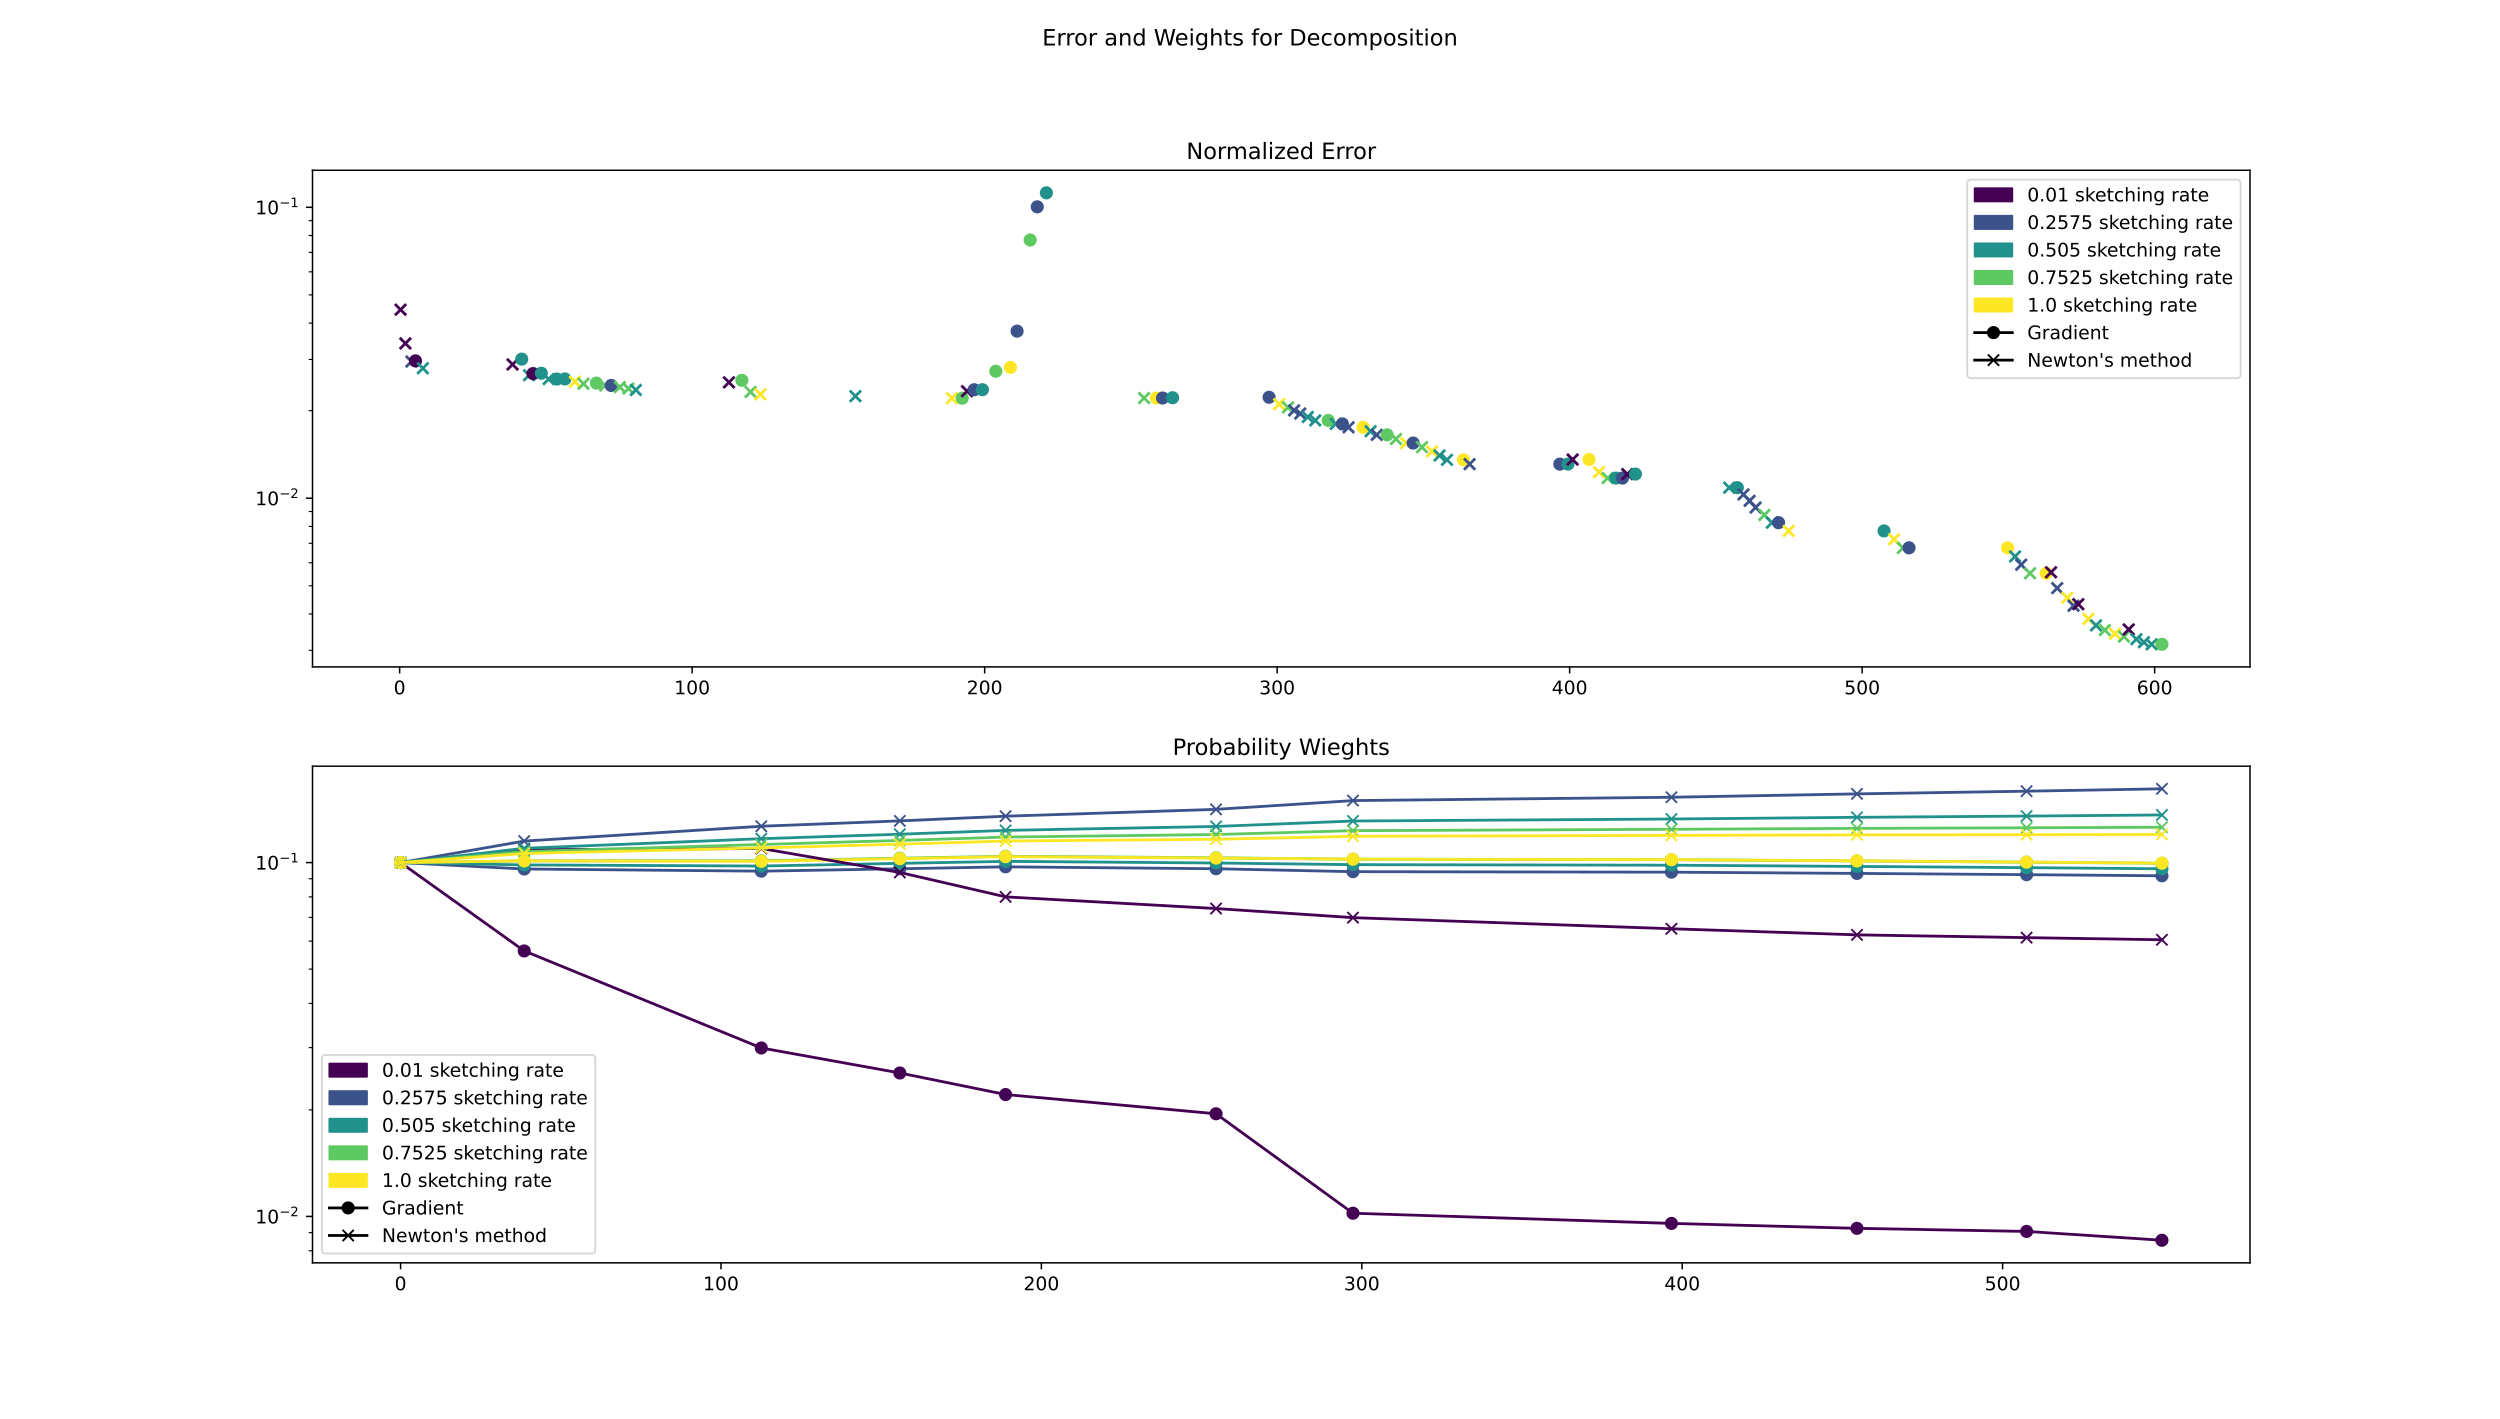 <?xml version="1.0" encoding="utf-8" standalone="no"?>
<!DOCTYPE svg PUBLIC "-//W3C//DTD SVG 1.1//EN"
  "http://www.w3.org/Graphics/SVG/1.1/DTD/svg11.dtd">
<!-- Created with matplotlib (https://matplotlib.org/) -->
<svg height="756pt" version="1.1" viewBox="0 0 1332 756" width="1332pt" xmlns="http://www.w3.org/2000/svg" xmlns:xlink="http://www.w3.org/1999/xlink">
 <defs>
  <style type="text/css">
*{stroke-linecap:butt;stroke-linejoin:round;}
  </style>
 </defs>
 <g id="figure_1">
  <g id="patch_1">
   <path d="M 0 756 
L 1332 756 
L 1332 0 
L 0 0 
z
" style="fill:#ffffff;"/>
  </g>
  <g id="axes_1">
   <g id="patch_2">
    <path d="M 166.5 355.32 
L 1198.8 355.32 
L 1198.8 90.72 
L 166.5 90.72 
z
" style="fill:#ffffff;"/>
   </g>
   <g id="PathCollection_1">
    <defs>
     <path d="M -3 3 
L 3 -3 
M -3 -3 
L 3 3 
" id="m4e978e0237" style="stroke:#440154;stroke-width:1.5;"/>
    </defs>
    <g clip-path="url(#pf477ec5859)">
     <use style="fill:#440154;stroke:#440154;stroke-width:1.5;" x="213.423" xlink:href="#m4e978e0237" y="165.001"/>
    </g>
   </g>
   <g id="PathCollection_2">
    <g clip-path="url(#pf477ec5859)">
     <use style="fill:#440154;stroke:#440154;stroke-width:1.5;" x="215.978" xlink:href="#m4e978e0237" y="182.97"/>
    </g>
   </g>
   <g id="PathCollection_3">
    <defs>
     <path d="M -3 3 
L 3 -3 
M -3 -3 
L 3 3 
" id="m988279f6db" style="stroke:#3b528b;stroke-width:1.5;"/>
    </defs>
    <g clip-path="url(#pf477ec5859)">
     <use style="fill:#3b528b;stroke:#3b528b;stroke-width:1.5;" x="219.226" xlink:href="#m988279f6db" y="192.608"/>
    </g>
   </g>
   <g id="PathCollection_4">
    <defs>
     <path d="M 0 3 
C 0.796 3 1.559 2.684 2.121 2.121 
C 2.684 1.559 3 0.796 3 0 
C 3 -0.796 2.684 -1.559 2.121 -2.121 
C 1.559 -2.684 0.796 -3 0 -3 
C -0.796 -3 -1.559 -2.684 -2.121 -2.121 
C -2.684 -1.559 -3 -0.796 -3 0 
C -3 0.796 -2.684 1.559 -2.121 2.121 
C -1.559 2.684 -0.796 3 0 3 
z
" id="md7a8b7d945" style="stroke:#440154;"/>
    </defs>
    <g clip-path="url(#pf477ec5859)">
     <use style="fill:#440154;stroke:#440154;" x="221.369" xlink:href="#md7a8b7d945" y="192.27"/>
    </g>
   </g>
   <g id="PathCollection_5">
    <defs>
     <path d="M -3 3 
L 3 -3 
M -3 -3 
L 3 3 
" id="mf337b9d2ae" style="stroke:#21918c;stroke-width:1.5;"/>
    </defs>
    <g clip-path="url(#pf477ec5859)">
     <use style="fill:#21918c;stroke:#21918c;stroke-width:1.5;" x="225.291" xlink:href="#mf337b9d2ae" y="196.207"/>
    </g>
   </g>
   <g id="PathCollection_6">
    <g clip-path="url(#pf477ec5859)">
     <use style="fill:#440154;stroke:#440154;stroke-width:1.5;" x="273.086" xlink:href="#m4e978e0237" y="194.188"/>
    </g>
   </g>
   <g id="PathCollection_7">
    <defs>
     <path d="M 0 3 
C 0.796 3 1.559 2.684 2.121 2.121 
C 2.684 1.559 3 0.796 3 0 
C 3 -0.796 2.684 -1.559 2.121 -2.121 
C 1.559 -2.684 0.796 -3 0 -3 
C -0.796 -3 -1.559 -2.684 -2.121 -2.121 
C -2.684 -1.559 -3 -0.796 -3 0 
C -3 0.796 -2.684 1.559 -2.121 2.121 
C -1.559 2.684 -0.796 3 0 3 
z
" id="m35524a7b94" style="stroke:#21918c;"/>
    </defs>
    <g clip-path="url(#pf477ec5859)">
     <use style="fill:#21918c;stroke:#21918c;" x="277.969" xlink:href="#m35524a7b94" y="191.346"/>
    </g>
   </g>
   <g id="PathCollection_8">
    <g clip-path="url(#pf477ec5859)">
     <use style="fill:#21918c;stroke:#21918c;stroke-width:1.5;" x="281.855" xlink:href="#mf337b9d2ae" y="199.903"/>
    </g>
   </g>
   <g id="PathCollection_9">
    <g clip-path="url(#pf477ec5859)">
     <use style="fill:#440154;stroke:#440154;" x="284.004" xlink:href="#md7a8b7d945" y="199.043"/>
    </g>
   </g>
   <g id="PathCollection_10">
    <g clip-path="url(#pf477ec5859)">
     <use style="fill:#21918c;stroke:#21918c;" x="288.406" xlink:href="#m35524a7b94" y="198.852"/>
    </g>
   </g>
   <g id="PathCollection_11">
    <g clip-path="url(#pf477ec5859)">
     <use style="fill:#21918c;stroke:#21918c;stroke-width:1.5;" x="292.309" xlink:href="#mf337b9d2ae" y="201.973"/>
    </g>
   </g>
   <g id="PathCollection_12">
    <g clip-path="url(#pf477ec5859)">
     <use style="fill:#21918c;stroke:#21918c;" x="296.681" xlink:href="#m35524a7b94" y="201.966"/>
    </g>
   </g>
   <g id="PathCollection_13">
    <g clip-path="url(#pf477ec5859)">
     <use style="fill:#21918c;stroke:#21918c;" x="301.011" xlink:href="#m35524a7b94" y="201.912"/>
    </g>
   </g>
   <g id="PathCollection_14">
    <defs>
     <path d="M -3 3 
L 3 -3 
M -3 -3 
L 3 3 
" id="m933abb44d4" style="stroke:#fde725;stroke-width:1.5;"/>
    </defs>
    <g clip-path="url(#pf477ec5859)">
     <use style="fill:#fde725;stroke:#fde725;stroke-width:1.5;" x="306.299" xlink:href="#m933abb44d4" y="203.378"/>
    </g>
   </g>
   <g id="PathCollection_15">
    <defs>
     <path d="M -3 3 
L 3 -3 
M -3 -3 
L 3 3 
" id="m680640a648" style="stroke:#5ec962;stroke-width:1.5;"/>
    </defs>
    <g clip-path="url(#pf477ec5859)">
     <use style="fill:#5ec962;stroke:#5ec962;stroke-width:1.5;" x="310.894" xlink:href="#m680640a648" y="204.459"/>
    </g>
   </g>
   <g id="PathCollection_16">
    <defs>
     <path d="M 0 3 
C 0.796 3 1.559 2.684 2.121 2.121 
C 2.684 1.559 3 0.796 3 0 
C 3 -0.796 2.684 -1.559 2.121 -2.121 
C 1.559 -2.684 0.796 -3 0 -3 
C -0.796 -3 -1.559 -2.684 -2.121 -2.121 
C -2.684 -1.559 -3 -0.796 -3 0 
C -3 0.796 -2.684 1.559 -2.121 2.121 
C -1.559 2.684 -0.796 3 0 3 
z
" id="m450f34c1f0" style="stroke:#5ec962;"/>
    </defs>
    <g clip-path="url(#pf477ec5859)">
     <use style="fill:#5ec962;stroke:#5ec962;" x="317.763" xlink:href="#m450f34c1f0" y="204.119"/>
    </g>
   </g>
   <g id="PathCollection_17">
    <g clip-path="url(#pf477ec5859)">
     <use style="fill:#5ec962;stroke:#5ec962;stroke-width:1.5;" x="322.376" xlink:href="#m680640a648" y="205.392"/>
    </g>
   </g>
   <g id="PathCollection_18">
    <defs>
     <path d="M 0 3 
C 0.796 3 1.559 2.684 2.121 2.121 
C 2.684 1.559 3 0.796 3 0 
C 3 -0.796 2.684 -1.559 2.121 -2.121 
C 1.559 -2.684 0.796 -3 0 -3 
C -0.796 -3 -1.559 -2.684 -2.121 -2.121 
C -2.684 -1.559 -3 -0.796 -3 0 
C -3 0.796 -2.684 1.559 -2.121 2.121 
C -1.559 2.684 -0.796 3 0 3 
z
" id="m892ec1d6c9" style="stroke:#3b528b;"/>
    </defs>
    <g clip-path="url(#pf477ec5859)">
     <use style="fill:#3b528b;stroke:#3b528b;" x="325.638" xlink:href="#m892ec1d6c9" y="205.381"/>
    </g>
   </g>
   <g id="PathCollection_19">
    <g clip-path="url(#pf477ec5859)">
     <use style="fill:#5ec962;stroke:#5ec962;stroke-width:1.5;" x="330.253" xlink:href="#m680640a648" y="206.229"/>
    </g>
   </g>
   <g id="PathCollection_20">
    <g clip-path="url(#pf477ec5859)">
     <use style="fill:#5ec962;stroke:#5ec962;stroke-width:1.5;" x="334.847" xlink:href="#m680640a648" y="207.017"/>
    </g>
   </g>
   <g id="PathCollection_21">
    <g clip-path="url(#pf477ec5859)">
     <use style="fill:#21918c;stroke:#21918c;stroke-width:1.5;" x="338.775" xlink:href="#mf337b9d2ae" y="207.759"/>
    </g>
   </g>
   <g id="PathCollection_22">
    <g clip-path="url(#pf477ec5859)">
     <use style="fill:#440154;stroke:#440154;stroke-width:1.5;" x="388.384" xlink:href="#m4e978e0237" y="203.729"/>
    </g>
   </g>
   <g id="PathCollection_23">
    <g clip-path="url(#pf477ec5859)">
     <use style="fill:#5ec962;stroke:#5ec962;" x="395.265" xlink:href="#m450f34c1f0" y="202.653"/>
    </g>
   </g>
   <g id="PathCollection_24">
    <g clip-path="url(#pf477ec5859)">
     <use style="fill:#5ec962;stroke:#5ec962;stroke-width:1.5;" x="399.868" xlink:href="#m680640a648" y="208.818"/>
    </g>
   </g>
   <g id="PathCollection_25">
    <g clip-path="url(#pf477ec5859)">
     <use style="fill:#fde725;stroke:#fde725;stroke-width:1.5;" x="405.155" xlink:href="#m933abb44d4" y="210.118"/>
    </g>
   </g>
   <g id="PathCollection_26">
    <g clip-path="url(#pf477ec5859)">
     <use style="fill:#21918c;stroke:#21918c;stroke-width:1.5;" x="455.758" xlink:href="#mf337b9d2ae" y="211.071"/>
    </g>
   </g>
   <g id="PathCollection_27">
    <g clip-path="url(#pf477ec5859)">
     <use style="fill:#fde725;stroke:#fde725;stroke-width:1.5;" x="507.195" xlink:href="#m933abb44d4" y="212.171"/>
    </g>
   </g>
   <g id="PathCollection_28">
    <g clip-path="url(#pf477ec5859)">
     <use style="fill:#5ec962;stroke:#5ec962;" x="512.668" xlink:href="#m450f34c1f0" y="212.168"/>
    </g>
   </g>
   <g id="PathCollection_29">
    <g clip-path="url(#pf477ec5859)">
     <use style="fill:#440154;stroke:#440154;stroke-width:1.5;" x="515.225" xlink:href="#m4e978e0237" y="208.419"/>
    </g>
   </g>
   <g id="PathCollection_30">
    <g clip-path="url(#pf477ec5859)">
     <use style="fill:#3b528b;stroke:#3b528b;" x="519.057" xlink:href="#m892ec1d6c9" y="207.646"/>
    </g>
   </g>
   <g id="PathCollection_31">
    <g clip-path="url(#pf477ec5859)">
     <use style="fill:#21918c;stroke:#21918c;" x="523.443" xlink:href="#m35524a7b94" y="207.639"/>
    </g>
   </g>
   <g id="PathCollection_32">
    <g clip-path="url(#pf477ec5859)">
     <use style="fill:#5ec962;stroke:#5ec962;" x="530.565" xlink:href="#m450f34c1f0" y="197.785"/>
    </g>
   </g>
   <g id="PathCollection_33">
    <defs>
     <path d="M 0 3 
C 0.796 3 1.559 2.684 2.121 2.121 
C 2.684 1.559 3 0.796 3 0 
C 3 -0.796 2.684 -1.559 2.121 -2.121 
C 1.559 -2.684 0.796 -3 0 -3 
C -0.796 -3 -1.559 -2.684 -2.121 -2.121 
C -2.684 -1.559 -3 -0.796 -3 0 
C -3 0.796 -2.684 1.559 -2.121 2.121 
C -1.559 2.684 -0.796 3 0 3 
z
" id="m875a2727ff" style="stroke:#fde725;"/>
    </defs>
    <g clip-path="url(#pf477ec5859)">
     <use style="fill:#fde725;stroke:#fde725;" x="538.368" xlink:href="#m875a2727ff" y="195.742"/>
    </g>
   </g>
   <g id="PathCollection_34">
    <g clip-path="url(#pf477ec5859)">
     <use style="fill:#3b528b;stroke:#3b528b;" x="541.901" xlink:href="#m892ec1d6c9" y="176.443"/>
    </g>
   </g>
   <g id="PathCollection_35">
    <g clip-path="url(#pf477ec5859)">
     <use style="fill:#5ec962;stroke:#5ec962;" x="548.881" xlink:href="#m450f34c1f0" y="127.876"/>
    </g>
   </g>
   <g id="PathCollection_36">
    <g clip-path="url(#pf477ec5859)">
     <use style="fill:#3b528b;stroke:#3b528b;" x="552.645" xlink:href="#m892ec1d6c9" y="110.204"/>
    </g>
   </g>
   <g id="PathCollection_37">
    <g clip-path="url(#pf477ec5859)">
     <use style="fill:#21918c;stroke:#21918c;" x="557.515" xlink:href="#m35524a7b94" y="102.747"/>
    </g>
   </g>
   <g id="PathCollection_38">
    <g clip-path="url(#pf477ec5859)">
     <use style="fill:#5ec962;stroke:#5ec962;stroke-width:1.5;" x="609.568" xlink:href="#m680640a648" y="212.085"/>
    </g>
   </g>
   <g id="PathCollection_39">
    <g clip-path="url(#pf477ec5859)">
     <use style="fill:#fde725;stroke:#fde725;" x="616.142" xlink:href="#m875a2727ff" y="212.083"/>
    </g>
   </g>
   <g id="PathCollection_40">
    <g clip-path="url(#pf477ec5859)">
     <use style="fill:#3b528b;stroke:#3b528b;" x="619.418" xlink:href="#m892ec1d6c9" y="212.058"/>
    </g>
   </g>
   <g id="PathCollection_41">
    <g clip-path="url(#pf477ec5859)">
     <use style="fill:#21918c;stroke:#21918c;" x="624.753" xlink:href="#m35524a7b94" y="211.905"/>
    </g>
   </g>
   <g id="PathCollection_42">
    <g clip-path="url(#pf477ec5859)">
     <use style="fill:#3b528b;stroke:#3b528b;" x="676.175" xlink:href="#m892ec1d6c9" y="211.669"/>
    </g>
   </g>
   <g id="PathCollection_43">
    <g clip-path="url(#pf477ec5859)">
     <use style="fill:#fde725;stroke:#fde725;stroke-width:1.5;" x="681.54" xlink:href="#m933abb44d4" y="215.331"/>
    </g>
   </g>
   <g id="PathCollection_44">
    <g clip-path="url(#pf477ec5859)">
     <use style="fill:#5ec962;stroke:#5ec962;stroke-width:1.5;" x="686.223" xlink:href="#m680640a648" y="217.092"/>
    </g>
   </g>
   <g id="PathCollection_45">
    <g clip-path="url(#pf477ec5859)">
     <use style="fill:#3b528b;stroke:#3b528b;stroke-width:1.5;" x="689.496" xlink:href="#m988279f6db" y="218.652"/>
    </g>
   </g>
   <g id="PathCollection_46">
    <g clip-path="url(#pf477ec5859)">
     <use style="fill:#3b528b;stroke:#3b528b;stroke-width:1.5;" x="692.761" xlink:href="#m988279f6db" y="220.334"/>
    </g>
   </g>
   <g id="PathCollection_47">
    <g clip-path="url(#pf477ec5859)">
     <use style="fill:#21918c;stroke:#21918c;stroke-width:1.5;" x="696.77" xlink:href="#mf337b9d2ae" y="222.182"/>
    </g>
   </g>
   <g id="PathCollection_48">
    <g clip-path="url(#pf477ec5859)">
     <use style="fill:#21918c;stroke:#21918c;stroke-width:1.5;" x="700.776" xlink:href="#mf337b9d2ae" y="223.995"/>
    </g>
   </g>
   <g id="PathCollection_49">
    <g clip-path="url(#pf477ec5859)">
     <use style="fill:#5ec962;stroke:#5ec962;" x="707.691" xlink:href="#m450f34c1f0" y="224"/>
    </g>
   </g>
   <g id="PathCollection_50">
    <g clip-path="url(#pf477ec5859)">
     <use style="fill:#21918c;stroke:#21918c;stroke-width:1.5;" x="711.682" xlink:href="#mf337b9d2ae" y="225.849"/>
    </g>
   </g>
   <g id="PathCollection_51">
    <g clip-path="url(#pf477ec5859)">
     <use style="fill:#3b528b;stroke:#3b528b;" x="715.236" xlink:href="#m892ec1d6c9" y="225.847"/>
    </g>
   </g>
   <g id="PathCollection_52">
    <g clip-path="url(#pf477ec5859)">
     <use style="fill:#3b528b;stroke:#3b528b;stroke-width:1.5;" x="718.513" xlink:href="#m988279f6db" y="227.668"/>
    </g>
   </g>
   <g id="PathCollection_53">
    <g clip-path="url(#pf477ec5859)">
     <use style="fill:#fde725;stroke:#fde725;" x="726.242" xlink:href="#m875a2727ff" y="227.667"/>
    </g>
   </g>
   <g id="PathCollection_54">
    <g clip-path="url(#pf477ec5859)">
     <use style="fill:#21918c;stroke:#21918c;stroke-width:1.5;" x="730.233" xlink:href="#mf337b9d2ae" y="229.739"/>
    </g>
   </g>
   <g id="PathCollection_55">
    <g clip-path="url(#pf477ec5859)">
     <use style="fill:#3b528b;stroke:#3b528b;stroke-width:1.5;" x="733.531" xlink:href="#m988279f6db" y="231.692"/>
    </g>
   </g>
   <g id="PathCollection_56">
    <g clip-path="url(#pf477ec5859)">
     <use style="fill:#5ec962;stroke:#5ec962;" x="739.071" xlink:href="#m450f34c1f0" y="231.688"/>
    </g>
   </g>
   <g id="PathCollection_57">
    <g clip-path="url(#pf477ec5859)">
     <use style="fill:#5ec962;stroke:#5ec962;stroke-width:1.5;" x="743.781" xlink:href="#m680640a648" y="233.897"/>
    </g>
   </g>
   <g id="PathCollection_58">
    <g clip-path="url(#pf477ec5859)">
     <use style="fill:#fde725;stroke:#fde725;stroke-width:1.5;" x="749.158" xlink:href="#m933abb44d4" y="236.067"/>
    </g>
   </g>
   <g id="PathCollection_59">
    <g clip-path="url(#pf477ec5859)">
     <use style="fill:#3b528b;stroke:#3b528b;" x="752.933" xlink:href="#m892ec1d6c9" y="236.066"/>
    </g>
   </g>
   <g id="PathCollection_60">
    <g clip-path="url(#pf477ec5859)">
     <use style="fill:#5ec962;stroke:#5ec962;stroke-width:1.5;" x="757.634" xlink:href="#m680640a648" y="238.236"/>
    </g>
   </g>
   <g id="PathCollection_61">
    <g clip-path="url(#pf477ec5859)">
     <use style="fill:#fde725;stroke:#fde725;stroke-width:1.5;" x="763.002" xlink:href="#m933abb44d4" y="240.474"/>
    </g>
   </g>
   <g id="PathCollection_62">
    <g clip-path="url(#pf477ec5859)">
     <use style="fill:#21918c;stroke:#21918c;stroke-width:1.5;" x="766.975" xlink:href="#mf337b9d2ae" y="242.688"/>
    </g>
   </g>
   <g id="PathCollection_63">
    <g clip-path="url(#pf477ec5859)">
     <use style="fill:#21918c;stroke:#21918c;stroke-width:1.5;" x="770.962" xlink:href="#mf337b9d2ae" y="244.986"/>
    </g>
   </g>
   <g id="PathCollection_64">
    <g clip-path="url(#pf477ec5859)">
     <use style="fill:#fde725;stroke:#fde725;" x="779.751" xlink:href="#m875a2727ff" y="244.986"/>
    </g>
   </g>
   <g id="PathCollection_65">
    <g clip-path="url(#pf477ec5859)">
     <use style="fill:#3b528b;stroke:#3b528b;stroke-width:1.5;" x="783.015" xlink:href="#m988279f6db" y="247.282"/>
    </g>
   </g>
   <g id="PathCollection_66">
    <g clip-path="url(#pf477ec5859)">
     <use style="fill:#3b528b;stroke:#3b528b;" x="831.079" xlink:href="#m892ec1d6c9" y="247.273"/>
    </g>
   </g>
   <g id="PathCollection_67">
    <g clip-path="url(#pf477ec5859)">
     <use style="fill:#21918c;stroke:#21918c;" x="835.408" xlink:href="#m35524a7b94" y="247.271"/>
    </g>
   </g>
   <g id="PathCollection_68">
    <g clip-path="url(#pf477ec5859)">
     <use style="fill:#440154;stroke:#440154;stroke-width:1.5;" x="837.899" xlink:href="#m4e978e0237" y="244.834"/>
    </g>
   </g>
   <g id="PathCollection_69">
    <g clip-path="url(#pf477ec5859)">
     <use style="fill:#fde725;stroke:#fde725;" x="846.627" xlink:href="#m875a2727ff" y="244.821"/>
    </g>
   </g>
   <g id="PathCollection_70">
    <g clip-path="url(#pf477ec5859)">
     <use style="fill:#fde725;stroke:#fde725;stroke-width:1.5;" x="851.915" xlink:href="#m933abb44d4" y="251.526"/>
    </g>
   </g>
   <g id="PathCollection_71">
    <g clip-path="url(#pf477ec5859)">
     <use style="fill:#5ec962;stroke:#5ec962;stroke-width:1.5;" x="856.553" xlink:href="#m680640a648" y="254.728"/>
    </g>
   </g>
   <g id="PathCollection_72">
    <g clip-path="url(#pf477ec5859)">
     <use style="fill:#21918c;stroke:#21918c;" x="860.918" xlink:href="#m35524a7b94" y="254.725"/>
    </g>
   </g>
   <g id="PathCollection_73">
    <g clip-path="url(#pf477ec5859)">
     <use style="fill:#3b528b;stroke:#3b528b;" x="864.447" xlink:href="#m892ec1d6c9" y="254.71"/>
    </g>
   </g>
   <g id="PathCollection_74">
    <g clip-path="url(#pf477ec5859)">
     <use style="fill:#440154;stroke:#440154;stroke-width:1.5;" x="867.008" xlink:href="#m4e978e0237" y="252.608"/>
    </g>
   </g>
   <g id="PathCollection_75">
    <g clip-path="url(#pf477ec5859)">
     <use style="fill:#21918c;stroke:#21918c;" x="871.358" xlink:href="#m35524a7b94" y="252.586"/>
    </g>
   </g>
   <g id="PathCollection_76">
    <g clip-path="url(#pf477ec5859)">
     <use style="fill:#21918c;stroke:#21918c;stroke-width:1.5;" x="921.314" xlink:href="#mf337b9d2ae" y="259.831"/>
    </g>
   </g>
   <g id="PathCollection_77">
    <g clip-path="url(#pf477ec5859)">
     <use style="fill:#21918c;stroke:#21918c;" x="925.647" xlink:href="#m35524a7b94" y="259.829"/>
    </g>
   </g>
   <g id="PathCollection_78">
    <g clip-path="url(#pf477ec5859)">
     <use style="fill:#3b528b;stroke:#3b528b;stroke-width:1.5;" x="928.917" xlink:href="#m988279f6db" y="263.427"/>
    </g>
   </g>
   <g id="PathCollection_79">
    <g clip-path="url(#pf477ec5859)">
     <use style="fill:#3b528b;stroke:#3b528b;stroke-width:1.5;" x="932.204" xlink:href="#m988279f6db" y="266.819"/>
    </g>
   </g>
   <g id="PathCollection_80">
    <g clip-path="url(#pf477ec5859)">
     <use style="fill:#3b528b;stroke:#3b528b;stroke-width:1.5;" x="935.379" xlink:href="#m988279f6db" y="270.409"/>
    </g>
   </g>
   <g id="PathCollection_81">
    <g clip-path="url(#pf477ec5859)">
     <use style="fill:#5ec962;stroke:#5ec962;stroke-width:1.5;" x="940.066" xlink:href="#m680640a648" y="274.373"/>
    </g>
   </g>
   <g id="PathCollection_82">
    <g clip-path="url(#pf477ec5859)">
     <use style="fill:#21918c;stroke:#21918c;stroke-width:1.5;" x="944.065" xlink:href="#mf337b9d2ae" y="278.476"/>
    </g>
   </g>
   <g id="PathCollection_83">
    <g clip-path="url(#pf477ec5859)">
     <use style="fill:#3b528b;stroke:#3b528b;" x="947.632" xlink:href="#m892ec1d6c9" y="278.471"/>
    </g>
   </g>
   <g id="PathCollection_84">
    <g clip-path="url(#pf477ec5859)">
     <use style="fill:#fde725;stroke:#fde725;stroke-width:1.5;" x="953.016" xlink:href="#m933abb44d4" y="282.879"/>
    </g>
   </g>
   <g id="PathCollection_85">
    <g clip-path="url(#pf477ec5859)">
     <use style="fill:#21918c;stroke:#21918c;" x="1003.818" xlink:href="#m35524a7b94" y="282.875"/>
    </g>
   </g>
   <g id="PathCollection_86">
    <g clip-path="url(#pf477ec5859)">
     <use style="fill:#fde725;stroke:#fde725;stroke-width:1.5;" x="1009.175" xlink:href="#m933abb44d4" y="287.36"/>
    </g>
   </g>
   <g id="PathCollection_87">
    <g clip-path="url(#pf477ec5859)">
     <use style="fill:#5ec962;stroke:#5ec962;stroke-width:1.5;" x="1013.869" xlink:href="#m680640a648" y="291.894"/>
    </g>
   </g>
   <g id="PathCollection_88">
    <g clip-path="url(#pf477ec5859)">
     <use style="fill:#3b528b;stroke:#3b528b;" x="1017.131" xlink:href="#m892ec1d6c9" y="291.887"/>
    </g>
   </g>
   <g id="PathCollection_89">
    <g clip-path="url(#pf477ec5859)">
     <use style="fill:#fde725;stroke:#fde725;" x="1069.643" xlink:href="#m875a2727ff" y="291.889"/>
    </g>
   </g>
   <g id="PathCollection_90">
    <g clip-path="url(#pf477ec5859)">
     <use style="fill:#21918c;stroke:#21918c;stroke-width:1.5;" x="1073.616" xlink:href="#mf337b9d2ae" y="296.462"/>
    </g>
   </g>
   <g id="PathCollection_91">
    <g clip-path="url(#pf477ec5859)">
     <use style="fill:#3b528b;stroke:#3b528b;stroke-width:1.5;" x="1076.899" xlink:href="#m988279f6db" y="300.868"/>
    </g>
   </g>
   <g id="PathCollection_92">
    <g clip-path="url(#pf477ec5859)">
     <use style="fill:#5ec962;stroke:#5ec962;stroke-width:1.5;" x="1081.613" xlink:href="#m680640a648" y="305.45"/>
    </g>
   </g>
   <g id="PathCollection_93">
    <g clip-path="url(#pf477ec5859)">
     <use style="fill:#fde725;stroke:#fde725;" x="1090.239" xlink:href="#m875a2727ff" y="305.436"/>
    </g>
   </g>
   <g id="PathCollection_94">
    <g clip-path="url(#pf477ec5859)">
     <use style="fill:#440154;stroke:#440154;stroke-width:1.5;" x="1092.794" xlink:href="#m4e978e0237" y="304.895"/>
    </g>
   </g>
   <g id="PathCollection_95">
    <g clip-path="url(#pf477ec5859)">
     <use style="fill:#3b528b;stroke:#3b528b;stroke-width:1.5;" x="1096.073" xlink:href="#m988279f6db" y="313.347"/>
    </g>
   </g>
   <g id="PathCollection_96">
    <g clip-path="url(#pf477ec5859)">
     <use style="fill:#fde725;stroke:#fde725;stroke-width:1.5;" x="1101.482" xlink:href="#m933abb44d4" y="318.47"/>
    </g>
   </g>
   <g id="PathCollection_97">
    <g clip-path="url(#pf477ec5859)">
     <use style="fill:#3b528b;stroke:#3b528b;stroke-width:1.5;" x="1104.77" xlink:href="#m988279f6db" y="322.732"/>
    </g>
   </g>
   <g id="PathCollection_98">
    <g clip-path="url(#pf477ec5859)">
     <use style="fill:#440154;stroke:#440154;stroke-width:1.5;" x="1107.318" xlink:href="#m4e978e0237" y="321.924"/>
    </g>
   </g>
   <g id="PathCollection_99">
    <g clip-path="url(#pf477ec5859)">
     <use style="fill:#fde725;stroke:#fde725;stroke-width:1.5;" x="1112.73" xlink:href="#m933abb44d4" y="329.737"/>
    </g>
   </g>
   <g id="PathCollection_100">
    <g clip-path="url(#pf477ec5859)">
     <use style="fill:#21918c;stroke:#21918c;stroke-width:1.5;" x="1116.752" xlink:href="#mf337b9d2ae" y="333.209"/>
    </g>
   </g>
   <g id="PathCollection_101">
    <g clip-path="url(#pf477ec5859)">
     <use style="fill:#5ec962;stroke:#5ec962;stroke-width:1.5;" x="1121.476" xlink:href="#m680640a648" y="335.72"/>
    </g>
   </g>
   <g id="PathCollection_102">
    <g clip-path="url(#pf477ec5859)">
     <use style="fill:#fde725;stroke:#fde725;stroke-width:1.5;" x="1126.871" xlink:href="#m933abb44d4" y="337.673"/>
    </g>
   </g>
   <g id="PathCollection_103">
    <g clip-path="url(#pf477ec5859)">
     <use style="fill:#5ec962;stroke:#5ec962;stroke-width:1.5;" x="1131.626" xlink:href="#m680640a648" y="339.197"/>
    </g>
   </g>
   <g id="PathCollection_104">
    <g clip-path="url(#pf477ec5859)">
     <use style="fill:#440154;stroke:#440154;stroke-width:1.5;" x="1134.174" xlink:href="#m4e978e0237" y="335.363"/>
    </g>
   </g>
   <g id="PathCollection_105">
    <g clip-path="url(#pf477ec5859)">
     <use style="fill:#21918c;stroke:#21918c;stroke-width:1.5;" x="1138.244" xlink:href="#mf337b9d2ae" y="340.568"/>
    </g>
   </g>
   <g id="PathCollection_106">
    <g clip-path="url(#pf477ec5859)">
     <use style="fill:#21918c;stroke:#21918c;stroke-width:1.5;" x="1142.286" xlink:href="#mf337b9d2ae" y="342.167"/>
    </g>
   </g>
   <g id="PathCollection_107">
    <g clip-path="url(#pf477ec5859)">
     <use style="fill:#21918c;stroke:#21918c;stroke-width:1.5;" x="1146.388" xlink:href="#mf337b9d2ae" y="343.293"/>
    </g>
   </g>
   <g id="PathCollection_108">
    <g clip-path="url(#pf477ec5859)">
     <use style="fill:#5ec962;stroke:#5ec962;" x="1151.877" xlink:href="#m450f34c1f0" y="343.287"/>
    </g>
   </g>
   <g id="matplotlib.axis_1">
    <g id="xtick_1">
     <g id="line2d_1">
      <defs>
       <path d="M 0 0 
L 0 3.5 
" id="m3075a4077a" style="stroke:#000000;stroke-width:0.8;"/>
      </defs>
      <g>
       <use style="stroke:#000000;stroke-width:0.8;" x="212.931" xlink:href="#m3075a4077a" y="355.32"/>
      </g>
     </g>
     <g id="text_1">
      <!-- 0 -->
      <defs>
       <path d="M 31.781 66.406 
Q 24.172 66.406 20.328 58.906 
Q 16.5 51.422 16.5 36.375 
Q 16.5 21.391 20.328 13.891 
Q 24.172 6.391 31.781 6.391 
Q 39.453 6.391 43.281 13.891 
Q 47.125 21.391 47.125 36.375 
Q 47.125 51.422 43.281 58.906 
Q 39.453 66.406 31.781 66.406 
z
M 31.781 74.219 
Q 44.047 74.219 50.516 64.516 
Q 56.984 54.828 56.984 36.375 
Q 56.984 17.969 50.516 8.266 
Q 44.047 -1.422 31.781 -1.422 
Q 19.531 -1.422 13.062 8.266 
Q 6.594 17.969 6.594 36.375 
Q 6.594 54.828 13.062 64.516 
Q 19.531 74.219 31.781 74.219 
z
" id="DejaVuSans-48"/>
      </defs>
      <g transform="translate(209.75 369.918)scale(0.1 -0.1)">
       <use xlink:href="#DejaVuSans-48"/>
      </g>
     </g>
    </g>
    <g id="xtick_2">
     <g id="line2d_2">
      <g>
       <use style="stroke:#000000;stroke-width:0.8;" x="368.775" xlink:href="#m3075a4077a" y="355.32"/>
      </g>
     </g>
     <g id="text_2">
      <!-- 100 -->
      <defs>
       <path d="M 12.406 8.297 
L 28.516 8.297 
L 28.516 63.922 
L 10.984 60.406 
L 10.984 69.391 
L 28.422 72.906 
L 38.281 72.906 
L 38.281 8.297 
L 54.391 8.297 
L 54.391 0 
L 12.406 0 
z
" id="DejaVuSans-49"/>
      </defs>
      <g transform="translate(359.232 369.918)scale(0.1 -0.1)">
       <use xlink:href="#DejaVuSans-49"/>
       <use x="63.623" xlink:href="#DejaVuSans-48"/>
       <use x="127.246" xlink:href="#DejaVuSans-48"/>
      </g>
     </g>
    </g>
    <g id="xtick_3">
     <g id="line2d_3">
      <g>
       <use style="stroke:#000000;stroke-width:0.8;" x="524.619" xlink:href="#m3075a4077a" y="355.32"/>
      </g>
     </g>
     <g id="text_3">
      <!-- 200 -->
      <defs>
       <path d="M 19.188 8.297 
L 53.609 8.297 
L 53.609 0 
L 7.328 0 
L 7.328 8.297 
Q 12.938 14.109 22.625 23.891 
Q 32.328 33.688 34.812 36.531 
Q 39.547 41.844 41.422 45.531 
Q 43.312 49.219 43.312 52.781 
Q 43.312 58.594 39.234 62.25 
Q 35.156 65.922 28.609 65.922 
Q 23.969 65.922 18.812 64.312 
Q 13.672 62.703 7.812 59.422 
L 7.812 69.391 
Q 13.766 71.781 18.938 73 
Q 24.125 74.219 28.422 74.219 
Q 39.75 74.219 46.484 68.547 
Q 53.219 62.891 53.219 53.422 
Q 53.219 48.922 51.531 44.891 
Q 49.859 40.875 45.406 35.406 
Q 44.188 33.984 37.641 27.219 
Q 31.109 20.453 19.188 8.297 
z
" id="DejaVuSans-50"/>
      </defs>
      <g transform="translate(515.075 369.918)scale(0.1 -0.1)">
       <use xlink:href="#DejaVuSans-50"/>
       <use x="63.623" xlink:href="#DejaVuSans-48"/>
       <use x="127.246" xlink:href="#DejaVuSans-48"/>
      </g>
     </g>
    </g>
    <g id="xtick_4">
     <g id="line2d_4">
      <g>
       <use style="stroke:#000000;stroke-width:0.8;" x="680.463" xlink:href="#m3075a4077a" y="355.32"/>
      </g>
     </g>
     <g id="text_4">
      <!-- 300 -->
      <defs>
       <path d="M 40.578 39.312 
Q 47.656 37.797 51.625 33 
Q 55.609 28.219 55.609 21.188 
Q 55.609 10.406 48.188 4.484 
Q 40.766 -1.422 27.094 -1.422 
Q 22.516 -1.422 17.656 -0.516 
Q 12.797 0.391 7.625 2.203 
L 7.625 11.719 
Q 11.719 9.328 16.594 8.109 
Q 21.484 6.891 26.812 6.891 
Q 36.078 6.891 40.938 10.547 
Q 45.797 14.203 45.797 21.188 
Q 45.797 27.641 41.281 31.266 
Q 36.766 34.906 28.719 34.906 
L 20.219 34.906 
L 20.219 43.016 
L 29.109 43.016 
Q 36.375 43.016 40.234 45.922 
Q 44.094 48.828 44.094 54.297 
Q 44.094 59.906 40.109 62.906 
Q 36.141 65.922 28.719 65.922 
Q 24.656 65.922 20.016 65.031 
Q 15.375 64.156 9.812 62.312 
L 9.812 71.094 
Q 15.438 72.656 20.344 73.438 
Q 25.25 74.219 29.594 74.219 
Q 40.828 74.219 47.359 69.109 
Q 53.906 64.016 53.906 55.328 
Q 53.906 49.266 50.438 45.094 
Q 46.969 40.922 40.578 39.312 
z
" id="DejaVuSans-51"/>
      </defs>
      <g transform="translate(670.919 369.918)scale(0.1 -0.1)">
       <use xlink:href="#DejaVuSans-51"/>
       <use x="63.623" xlink:href="#DejaVuSans-48"/>
       <use x="127.246" xlink:href="#DejaVuSans-48"/>
      </g>
     </g>
    </g>
    <g id="xtick_5">
     <g id="line2d_5">
      <g>
       <use style="stroke:#000000;stroke-width:0.8;" x="836.307" xlink:href="#m3075a4077a" y="355.32"/>
      </g>
     </g>
     <g id="text_5">
      <!-- 400 -->
      <defs>
       <path d="M 37.797 64.312 
L 12.891 25.391 
L 37.797 25.391 
z
M 35.203 72.906 
L 47.609 72.906 
L 47.609 25.391 
L 58.016 25.391 
L 58.016 17.188 
L 47.609 17.188 
L 47.609 0 
L 37.797 0 
L 37.797 17.188 
L 4.891 17.188 
L 4.891 26.703 
z
" id="DejaVuSans-52"/>
      </defs>
      <g transform="translate(826.763 369.918)scale(0.1 -0.1)">
       <use xlink:href="#DejaVuSans-52"/>
       <use x="63.623" xlink:href="#DejaVuSans-48"/>
       <use x="127.246" xlink:href="#DejaVuSans-48"/>
      </g>
     </g>
    </g>
    <g id="xtick_6">
     <g id="line2d_6">
      <g>
       <use style="stroke:#000000;stroke-width:0.8;" x="992.151" xlink:href="#m3075a4077a" y="355.32"/>
      </g>
     </g>
     <g id="text_6">
      <!-- 500 -->
      <defs>
       <path d="M 10.797 72.906 
L 49.516 72.906 
L 49.516 64.594 
L 19.828 64.594 
L 19.828 46.734 
Q 21.969 47.469 24.109 47.828 
Q 26.266 48.188 28.422 48.188 
Q 40.625 48.188 47.75 41.5 
Q 54.891 34.812 54.891 23.391 
Q 54.891 11.625 47.562 5.094 
Q 40.234 -1.422 26.906 -1.422 
Q 22.312 -1.422 17.547 -0.641 
Q 12.797 0.141 7.719 1.703 
L 7.719 11.625 
Q 12.109 9.234 16.797 8.062 
Q 21.484 6.891 26.703 6.891 
Q 35.156 6.891 40.078 11.328 
Q 45.016 15.766 45.016 23.391 
Q 45.016 31 40.078 35.438 
Q 35.156 39.891 26.703 39.891 
Q 22.75 39.891 18.812 39.016 
Q 14.891 38.141 10.797 36.281 
z
" id="DejaVuSans-53"/>
      </defs>
      <g transform="translate(982.607 369.918)scale(0.1 -0.1)">
       <use xlink:href="#DejaVuSans-53"/>
       <use x="63.623" xlink:href="#DejaVuSans-48"/>
       <use x="127.246" xlink:href="#DejaVuSans-48"/>
      </g>
     </g>
    </g>
    <g id="xtick_7">
     <g id="line2d_7">
      <g>
       <use style="stroke:#000000;stroke-width:0.8;" x="1147.995" xlink:href="#m3075a4077a" y="355.32"/>
      </g>
     </g>
     <g id="text_7">
      <!-- 600 -->
      <defs>
       <path d="M 33.016 40.375 
Q 26.375 40.375 22.484 35.828 
Q 18.609 31.297 18.609 23.391 
Q 18.609 15.531 22.484 10.953 
Q 26.375 6.391 33.016 6.391 
Q 39.656 6.391 43.531 10.953 
Q 47.406 15.531 47.406 23.391 
Q 47.406 31.297 43.531 35.828 
Q 39.656 40.375 33.016 40.375 
z
M 52.594 71.297 
L 52.594 62.312 
Q 48.875 64.062 45.094 64.984 
Q 41.312 65.922 37.594 65.922 
Q 27.828 65.922 22.672 59.328 
Q 17.531 52.734 16.797 39.406 
Q 19.672 43.656 24.016 45.922 
Q 28.375 48.188 33.594 48.188 
Q 44.578 48.188 50.953 41.516 
Q 57.328 34.859 57.328 23.391 
Q 57.328 12.156 50.688 5.359 
Q 44.047 -1.422 33.016 -1.422 
Q 20.359 -1.422 13.672 8.266 
Q 6.984 17.969 6.984 36.375 
Q 6.984 53.656 15.188 63.938 
Q 23.391 74.219 37.203 74.219 
Q 40.922 74.219 44.703 73.484 
Q 48.484 72.75 52.594 71.297 
z
" id="DejaVuSans-54"/>
      </defs>
      <g transform="translate(1138.451 369.918)scale(0.1 -0.1)">
       <use xlink:href="#DejaVuSans-54"/>
       <use x="63.623" xlink:href="#DejaVuSans-48"/>
       <use x="127.246" xlink:href="#DejaVuSans-48"/>
      </g>
     </g>
    </g>
   </g>
   <g id="matplotlib.axis_2">
    <g id="ytick_1">
     <g id="line2d_8">
      <defs>
       <path d="M 0 0 
L -3.5 0 
" id="mbd6180705d" style="stroke:#000000;stroke-width:0.8;"/>
      </defs>
      <g>
       <use style="stroke:#000000;stroke-width:0.8;" x="166.5" xlink:href="#mbd6180705d" y="265.454"/>
      </g>
     </g>
     <g id="text_8">
      <!-- $\mathdefault{10^{-2}}$ -->
      <defs>
       <path d="M 10.594 35.5 
L 73.188 35.5 
L 73.188 27.203 
L 10.594 27.203 
z
" id="DejaVuSans-8722"/>
      </defs>
      <g transform="translate(136 269.253)scale(0.1 -0.1)">
       <use transform="translate(0 0.766)" xlink:href="#DejaVuSans-49"/>
       <use transform="translate(63.623 0.766)" xlink:href="#DejaVuSans-48"/>
       <use transform="translate(128.203 39.047)scale(0.7)" xlink:href="#DejaVuSans-8722"/>
       <use transform="translate(186.855 39.047)scale(0.7)" xlink:href="#DejaVuSans-50"/>
      </g>
     </g>
    </g>
    <g id="ytick_2">
     <g id="line2d_9">
      <g>
       <use style="stroke:#000000;stroke-width:0.8;" x="166.5" xlink:href="#mbd6180705d" y="110.458"/>
      </g>
     </g>
     <g id="text_9">
      <!-- $\mathdefault{10^{-1}}$ -->
      <g transform="translate(136 114.257)scale(0.1 -0.1)">
       <use transform="translate(0 0.684)" xlink:href="#DejaVuSans-49"/>
       <use transform="translate(63.623 0.684)" xlink:href="#DejaVuSans-48"/>
       <use transform="translate(128.203 38.966)scale(0.7)" xlink:href="#DejaVuSans-8722"/>
       <use transform="translate(186.855 38.966)scale(0.7)" xlink:href="#DejaVuSans-49"/>
      </g>
     </g>
    </g>
    <g id="ytick_3">
     <g id="line2d_10">
      <defs>
       <path d="M 0 0 
L -2 0 
" id="m9dfea4f5cc" style="stroke:#000000;stroke-width:0.6;"/>
      </defs>
      <g>
       <use style="stroke:#000000;stroke-width:0.6;" x="166.5" xlink:href="#m9dfea4f5cc" y="346.497"/>
      </g>
     </g>
    </g>
    <g id="ytick_4">
     <g id="line2d_11">
      <g>
       <use style="stroke:#000000;stroke-width:0.6;" x="166.5" xlink:href="#m9dfea4f5cc" y="327.133"/>
      </g>
     </g>
    </g>
    <g id="ytick_5">
     <g id="line2d_12">
      <g>
       <use style="stroke:#000000;stroke-width:0.6;" x="166.5" xlink:href="#m9dfea4f5cc" y="312.112"/>
      </g>
     </g>
    </g>
    <g id="ytick_6">
     <g id="line2d_13">
      <g>
       <use style="stroke:#000000;stroke-width:0.6;" x="166.5" xlink:href="#m9dfea4f5cc" y="299.839"/>
      </g>
     </g>
    </g>
    <g id="ytick_7">
     <g id="line2d_14">
      <g>
       <use style="stroke:#000000;stroke-width:0.6;" x="166.5" xlink:href="#m9dfea4f5cc" y="289.463"/>
      </g>
     </g>
    </g>
    <g id="ytick_8">
     <g id="line2d_15">
      <g>
       <use style="stroke:#000000;stroke-width:0.6;" x="166.5" xlink:href="#m9dfea4f5cc" y="280.474"/>
      </g>
     </g>
    </g>
    <g id="ytick_9">
     <g id="line2d_16">
      <g>
       <use style="stroke:#000000;stroke-width:0.6;" x="166.5" xlink:href="#m9dfea4f5cc" y="272.546"/>
      </g>
     </g>
    </g>
    <g id="ytick_10">
     <g id="line2d_17">
      <g>
       <use style="stroke:#000000;stroke-width:0.6;" x="166.5" xlink:href="#m9dfea4f5cc" y="218.795"/>
      </g>
     </g>
    </g>
    <g id="ytick_11">
     <g id="line2d_18">
      <g>
       <use style="stroke:#000000;stroke-width:0.6;" x="166.5" xlink:href="#m9dfea4f5cc" y="191.502"/>
      </g>
     </g>
    </g>
    <g id="ytick_12">
     <g id="line2d_19">
      <g>
       <use style="stroke:#000000;stroke-width:0.6;" x="166.5" xlink:href="#m9dfea4f5cc" y="172.137"/>
      </g>
     </g>
    </g>
    <g id="ytick_13">
     <g id="line2d_20">
      <g>
       <use style="stroke:#000000;stroke-width:0.6;" x="166.5" xlink:href="#m9dfea4f5cc" y="157.116"/>
      </g>
     </g>
    </g>
    <g id="ytick_14">
     <g id="line2d_21">
      <g>
       <use style="stroke:#000000;stroke-width:0.6;" x="166.5" xlink:href="#m9dfea4f5cc" y="144.844"/>
      </g>
     </g>
    </g>
    <g id="ytick_15">
     <g id="line2d_22">
      <g>
       <use style="stroke:#000000;stroke-width:0.6;" x="166.5" xlink:href="#m9dfea4f5cc" y="134.467"/>
      </g>
     </g>
    </g>
    <g id="ytick_16">
     <g id="line2d_23">
      <g>
       <use style="stroke:#000000;stroke-width:0.6;" x="166.5" xlink:href="#m9dfea4f5cc" y="125.479"/>
      </g>
     </g>
    </g>
    <g id="ytick_17">
     <g id="line2d_24">
      <g>
       <use style="stroke:#000000;stroke-width:0.6;" x="166.5" xlink:href="#m9dfea4f5cc" y="117.55"/>
      </g>
     </g>
    </g>
   </g>
   <g id="patch_3">
    <path d="M 166.5 355.32 
L 166.5 90.72 
" style="fill:none;stroke:#000000;stroke-linecap:square;stroke-linejoin:miter;stroke-width:0.8;"/>
   </g>
   <g id="patch_4">
    <path d="M 1198.8 355.32 
L 1198.8 90.72 
" style="fill:none;stroke:#000000;stroke-linecap:square;stroke-linejoin:miter;stroke-width:0.8;"/>
   </g>
   <g id="patch_5">
    <path d="M 166.5 355.32 
L 1198.8 355.32 
" style="fill:none;stroke:#000000;stroke-linecap:square;stroke-linejoin:miter;stroke-width:0.8;"/>
   </g>
   <g id="patch_6">
    <path d="M 166.5 90.72 
L 1198.8 90.72 
" style="fill:none;stroke:#000000;stroke-linecap:square;stroke-linejoin:miter;stroke-width:0.8;"/>
   </g>
   <g id="text_10">
    <!-- Normalized Error -->
    <defs>
     <path d="M 9.812 72.906 
L 23.094 72.906 
L 55.422 11.922 
L 55.422 72.906 
L 64.984 72.906 
L 64.984 0 
L 51.703 0 
L 19.391 60.984 
L 19.391 0 
L 9.812 0 
z
" id="DejaVuSans-78"/>
     <path d="M 30.609 48.391 
Q 23.391 48.391 19.188 42.75 
Q 14.984 37.109 14.984 27.297 
Q 14.984 17.484 19.156 11.844 
Q 23.344 6.203 30.609 6.203 
Q 37.797 6.203 41.984 11.859 
Q 46.188 17.531 46.188 27.297 
Q 46.188 37.016 41.984 42.703 
Q 37.797 48.391 30.609 48.391 
z
M 30.609 56 
Q 42.328 56 49.016 48.375 
Q 55.719 40.766 55.719 27.297 
Q 55.719 13.875 49.016 6.219 
Q 42.328 -1.422 30.609 -1.422 
Q 18.844 -1.422 12.172 6.219 
Q 5.516 13.875 5.516 27.297 
Q 5.516 40.766 12.172 48.375 
Q 18.844 56 30.609 56 
z
" id="DejaVuSans-111"/>
     <path d="M 41.109 46.297 
Q 39.594 47.172 37.812 47.578 
Q 36.031 48 33.891 48 
Q 26.266 48 22.188 43.047 
Q 18.109 38.094 18.109 28.812 
L 18.109 0 
L 9.078 0 
L 9.078 54.688 
L 18.109 54.688 
L 18.109 46.188 
Q 20.953 51.172 25.484 53.578 
Q 30.031 56 36.531 56 
Q 37.453 56 38.578 55.875 
Q 39.703 55.766 41.062 55.516 
z
" id="DejaVuSans-114"/>
     <path d="M 52 44.188 
Q 55.375 50.25 60.062 53.125 
Q 64.75 56 71.094 56 
Q 79.641 56 84.281 50.016 
Q 88.922 44.047 88.922 33.016 
L 88.922 0 
L 79.891 0 
L 79.891 32.719 
Q 79.891 40.578 77.094 44.375 
Q 74.312 48.188 68.609 48.188 
Q 61.625 48.188 57.562 43.547 
Q 53.516 38.922 53.516 30.906 
L 53.516 0 
L 44.484 0 
L 44.484 32.719 
Q 44.484 40.625 41.703 44.406 
Q 38.922 48.188 33.109 48.188 
Q 26.219 48.188 22.156 43.531 
Q 18.109 38.875 18.109 30.906 
L 18.109 0 
L 9.078 0 
L 9.078 54.688 
L 18.109 54.688 
L 18.109 46.188 
Q 21.188 51.219 25.484 53.609 
Q 29.781 56 35.688 56 
Q 41.656 56 45.828 52.969 
Q 50 49.953 52 44.188 
z
" id="DejaVuSans-109"/>
     <path d="M 34.281 27.484 
Q 23.391 27.484 19.188 25 
Q 14.984 22.516 14.984 16.5 
Q 14.984 11.719 18.141 8.906 
Q 21.297 6.109 26.703 6.109 
Q 34.188 6.109 38.703 11.406 
Q 43.219 16.703 43.219 25.484 
L 43.219 27.484 
z
M 52.203 31.203 
L 52.203 0 
L 43.219 0 
L 43.219 8.297 
Q 40.141 3.328 35.547 0.953 
Q 30.953 -1.422 24.312 -1.422 
Q 15.922 -1.422 10.953 3.297 
Q 6 8.016 6 15.922 
Q 6 25.141 12.172 29.828 
Q 18.359 34.516 30.609 34.516 
L 43.219 34.516 
L 43.219 35.406 
Q 43.219 41.609 39.141 45 
Q 35.062 48.391 27.688 48.391 
Q 23 48.391 18.547 47.266 
Q 14.109 46.141 10.016 43.891 
L 10.016 52.203 
Q 14.938 54.109 19.578 55.047 
Q 24.219 56 28.609 56 
Q 40.484 56 46.344 49.844 
Q 52.203 43.703 52.203 31.203 
z
" id="DejaVuSans-97"/>
     <path d="M 9.422 75.984 
L 18.406 75.984 
L 18.406 0 
L 9.422 0 
z
" id="DejaVuSans-108"/>
     <path d="M 9.422 54.688 
L 18.406 54.688 
L 18.406 0 
L 9.422 0 
z
M 9.422 75.984 
L 18.406 75.984 
L 18.406 64.594 
L 9.422 64.594 
z
" id="DejaVuSans-105"/>
     <path d="M 5.516 54.688 
L 48.188 54.688 
L 48.188 46.484 
L 14.406 7.172 
L 48.188 7.172 
L 48.188 0 
L 4.297 0 
L 4.297 8.203 
L 38.094 47.516 
L 5.516 47.516 
z
" id="DejaVuSans-122"/>
     <path d="M 56.203 29.594 
L 56.203 25.203 
L 14.891 25.203 
Q 15.484 15.922 20.484 11.062 
Q 25.484 6.203 34.422 6.203 
Q 39.594 6.203 44.453 7.469 
Q 49.312 8.734 54.109 11.281 
L 54.109 2.781 
Q 49.266 0.734 44.188 -0.344 
Q 39.109 -1.422 33.891 -1.422 
Q 20.797 -1.422 13.156 6.188 
Q 5.516 13.812 5.516 26.812 
Q 5.516 40.234 12.766 48.109 
Q 20.016 56 32.328 56 
Q 43.359 56 49.781 48.891 
Q 56.203 41.797 56.203 29.594 
z
M 47.219 32.234 
Q 47.125 39.594 43.094 43.984 
Q 39.062 48.391 32.422 48.391 
Q 24.906 48.391 20.391 44.141 
Q 15.875 39.891 15.188 32.172 
z
" id="DejaVuSans-101"/>
     <path d="M 45.406 46.391 
L 45.406 75.984 
L 54.391 75.984 
L 54.391 0 
L 45.406 0 
L 45.406 8.203 
Q 42.578 3.328 38.25 0.953 
Q 33.938 -1.422 27.875 -1.422 
Q 17.969 -1.422 11.734 6.484 
Q 5.516 14.406 5.516 27.297 
Q 5.516 40.188 11.734 48.094 
Q 17.969 56 27.875 56 
Q 33.938 56 38.25 53.625 
Q 42.578 51.266 45.406 46.391 
z
M 14.797 27.297 
Q 14.797 17.391 18.875 11.75 
Q 22.953 6.109 30.078 6.109 
Q 37.203 6.109 41.297 11.75 
Q 45.406 17.391 45.406 27.297 
Q 45.406 37.203 41.297 42.844 
Q 37.203 48.484 30.078 48.484 
Q 22.953 48.484 18.875 42.844 
Q 14.797 37.203 14.797 27.297 
z
" id="DejaVuSans-100"/>
     <path id="DejaVuSans-32"/>
     <path d="M 9.812 72.906 
L 55.906 72.906 
L 55.906 64.594 
L 19.672 64.594 
L 19.672 43.016 
L 54.391 43.016 
L 54.391 34.719 
L 19.672 34.719 
L 19.672 8.297 
L 56.781 8.297 
L 56.781 0 
L 9.812 0 
z
" id="DejaVuSans-69"/>
    </defs>
    <g transform="translate(632.094 84.72)scale(0.12 -0.12)">
     <use xlink:href="#DejaVuSans-78"/>
     <use x="74.805" xlink:href="#DejaVuSans-111"/>
     <use x="135.986" xlink:href="#DejaVuSans-114"/>
     <use x="175.35" xlink:href="#DejaVuSans-109"/>
     <use x="272.762" xlink:href="#DejaVuSans-97"/>
     <use x="334.041" xlink:href="#DejaVuSans-108"/>
     <use x="361.824" xlink:href="#DejaVuSans-105"/>
     <use x="389.607" xlink:href="#DejaVuSans-122"/>
     <use x="442.098" xlink:href="#DejaVuSans-101"/>
     <use x="503.621" xlink:href="#DejaVuSans-100"/>
     <use x="567.098" xlink:href="#DejaVuSans-32"/>
     <use x="598.885" xlink:href="#DejaVuSans-69"/>
     <use x="662.068" xlink:href="#DejaVuSans-114"/>
     <use x="701.432" xlink:href="#DejaVuSans-114"/>
     <use x="740.295" xlink:href="#DejaVuSans-111"/>
     <use x="801.477" xlink:href="#DejaVuSans-114"/>
    </g>
   </g>
   <g id="legend_1">
    <g id="patch_7">
     <path d="M 1050.13 201.467 
L 1191.8 201.467 
Q 1193.8 201.467 1193.8 199.467 
L 1193.8 97.72 
Q 1193.8 95.72 1191.8 95.72 
L 1050.13 95.72 
Q 1048.13 95.72 1048.13 97.72 
L 1048.13 199.467 
Q 1048.13 201.467 1050.13 201.467 
z
" style="fill:#ffffff;opacity:0.8;stroke:#cccccc;stroke-linejoin:miter;"/>
    </g>
    <g id="patch_8">
     <path d="M 1052.13 107.318 
L 1072.13 107.318 
L 1072.13 100.318 
L 1052.13 100.318 
z
" style="fill:#440154;stroke:#440154;stroke-linejoin:miter;"/>
    </g>
    <g id="text_11">
     <!-- 0.01 sketching rate -->
     <defs>
      <path d="M 10.688 12.406 
L 21 12.406 
L 21 0 
L 10.688 0 
z
" id="DejaVuSans-46"/>
      <path d="M 44.281 53.078 
L 44.281 44.578 
Q 40.484 46.531 36.375 47.5 
Q 32.281 48.484 27.875 48.484 
Q 21.188 48.484 17.844 46.438 
Q 14.5 44.391 14.5 40.281 
Q 14.5 37.156 16.891 35.375 
Q 19.281 33.594 26.516 31.984 
L 29.594 31.297 
Q 39.156 29.25 43.188 25.516 
Q 47.219 21.781 47.219 15.094 
Q 47.219 7.469 41.188 3.016 
Q 35.156 -1.422 24.609 -1.422 
Q 20.219 -1.422 15.453 -0.562 
Q 10.688 0.297 5.422 2 
L 5.422 11.281 
Q 10.406 8.688 15.234 7.391 
Q 20.062 6.109 24.812 6.109 
Q 31.156 6.109 34.562 8.281 
Q 37.984 10.453 37.984 14.406 
Q 37.984 18.062 35.516 20.016 
Q 33.062 21.969 24.703 23.781 
L 21.578 24.516 
Q 13.234 26.266 9.516 29.906 
Q 5.812 33.547 5.812 39.891 
Q 5.812 47.609 11.281 51.797 
Q 16.75 56 26.812 56 
Q 31.781 56 36.172 55.266 
Q 40.578 54.547 44.281 53.078 
z
" id="DejaVuSans-115"/>
      <path d="M 9.078 75.984 
L 18.109 75.984 
L 18.109 31.109 
L 44.922 54.688 
L 56.391 54.688 
L 27.391 29.109 
L 57.625 0 
L 45.906 0 
L 18.109 26.703 
L 18.109 0 
L 9.078 0 
z
" id="DejaVuSans-107"/>
      <path d="M 18.312 70.219 
L 18.312 54.688 
L 36.812 54.688 
L 36.812 47.703 
L 18.312 47.703 
L 18.312 18.016 
Q 18.312 11.328 20.141 9.422 
Q 21.969 7.516 27.594 7.516 
L 36.812 7.516 
L 36.812 0 
L 27.594 0 
Q 17.188 0 13.234 3.875 
Q 9.281 7.766 9.281 18.016 
L 9.281 47.703 
L 2.688 47.703 
L 2.688 54.688 
L 9.281 54.688 
L 9.281 70.219 
z
" id="DejaVuSans-116"/>
      <path d="M 48.781 52.594 
L 48.781 44.188 
Q 44.969 46.297 41.141 47.344 
Q 37.312 48.391 33.406 48.391 
Q 24.656 48.391 19.812 42.844 
Q 14.984 37.312 14.984 27.297 
Q 14.984 17.281 19.812 11.734 
Q 24.656 6.203 33.406 6.203 
Q 37.312 6.203 41.141 7.25 
Q 44.969 8.297 48.781 10.406 
L 48.781 2.094 
Q 45.016 0.344 40.984 -0.531 
Q 36.969 -1.422 32.422 -1.422 
Q 20.062 -1.422 12.781 6.344 
Q 5.516 14.109 5.516 27.297 
Q 5.516 40.672 12.859 48.328 
Q 20.219 56 33.016 56 
Q 37.156 56 41.109 55.141 
Q 45.062 54.297 48.781 52.594 
z
" id="DejaVuSans-99"/>
      <path d="M 54.891 33.016 
L 54.891 0 
L 45.906 0 
L 45.906 32.719 
Q 45.906 40.484 42.875 44.328 
Q 39.844 48.188 33.797 48.188 
Q 26.516 48.188 22.312 43.547 
Q 18.109 38.922 18.109 30.906 
L 18.109 0 
L 9.078 0 
L 9.078 75.984 
L 18.109 75.984 
L 18.109 46.188 
Q 21.344 51.125 25.703 53.562 
Q 30.078 56 35.797 56 
Q 45.219 56 50.047 50.172 
Q 54.891 44.344 54.891 33.016 
z
" id="DejaVuSans-104"/>
      <path d="M 54.891 33.016 
L 54.891 0 
L 45.906 0 
L 45.906 32.719 
Q 45.906 40.484 42.875 44.328 
Q 39.844 48.188 33.797 48.188 
Q 26.516 48.188 22.312 43.547 
Q 18.109 38.922 18.109 30.906 
L 18.109 0 
L 9.078 0 
L 9.078 54.688 
L 18.109 54.688 
L 18.109 46.188 
Q 21.344 51.125 25.703 53.562 
Q 30.078 56 35.797 56 
Q 45.219 56 50.047 50.172 
Q 54.891 44.344 54.891 33.016 
z
" id="DejaVuSans-110"/>
      <path d="M 45.406 27.984 
Q 45.406 37.75 41.375 43.109 
Q 37.359 48.484 30.078 48.484 
Q 22.859 48.484 18.828 43.109 
Q 14.797 37.75 14.797 27.984 
Q 14.797 18.266 18.828 12.891 
Q 22.859 7.516 30.078 7.516 
Q 37.359 7.516 41.375 12.891 
Q 45.406 18.266 45.406 27.984 
z
M 54.391 6.781 
Q 54.391 -7.172 48.188 -13.984 
Q 42 -20.797 29.203 -20.797 
Q 24.469 -20.797 20.266 -20.094 
Q 16.062 -19.391 12.109 -17.922 
L 12.109 -9.188 
Q 16.062 -11.328 19.922 -12.344 
Q 23.781 -13.375 27.781 -13.375 
Q 36.625 -13.375 41.016 -8.766 
Q 45.406 -4.156 45.406 5.172 
L 45.406 9.625 
Q 42.625 4.781 38.281 2.391 
Q 33.938 0 27.875 0 
Q 17.828 0 11.672 7.656 
Q 5.516 15.328 5.516 27.984 
Q 5.516 40.672 11.672 48.328 
Q 17.828 56 27.875 56 
Q 33.938 56 38.281 53.609 
Q 42.625 51.219 45.406 46.391 
L 45.406 54.688 
L 54.391 54.688 
z
" id="DejaVuSans-103"/>
     </defs>
     <g transform="translate(1080.13 107.318)scale(0.1 -0.1)">
      <use xlink:href="#DejaVuSans-48"/>
      <use x="63.623" xlink:href="#DejaVuSans-46"/>
      <use x="95.41" xlink:href="#DejaVuSans-48"/>
      <use x="159.033" xlink:href="#DejaVuSans-49"/>
      <use x="222.656" xlink:href="#DejaVuSans-32"/>
      <use x="254.443" xlink:href="#DejaVuSans-115"/>
      <use x="306.543" xlink:href="#DejaVuSans-107"/>
      <use x="360.828" xlink:href="#DejaVuSans-101"/>
      <use x="422.352" xlink:href="#DejaVuSans-116"/>
      <use x="461.561" xlink:href="#DejaVuSans-99"/>
      <use x="516.541" xlink:href="#DejaVuSans-104"/>
      <use x="579.92" xlink:href="#DejaVuSans-105"/>
      <use x="607.703" xlink:href="#DejaVuSans-110"/>
      <use x="671.082" xlink:href="#DejaVuSans-103"/>
      <use x="734.559" xlink:href="#DejaVuSans-32"/>
      <use x="766.346" xlink:href="#DejaVuSans-114"/>
      <use x="807.459" xlink:href="#DejaVuSans-97"/>
      <use x="868.738" xlink:href="#DejaVuSans-116"/>
      <use x="907.947" xlink:href="#DejaVuSans-101"/>
     </g>
    </g>
    <g id="patch_9">
     <path d="M 1052.13 121.997 
L 1072.13 121.997 
L 1072.13 114.997 
L 1052.13 114.997 
z
" style="fill:#3b528b;stroke:#3b528b;stroke-linejoin:miter;"/>
    </g>
    <g id="text_12">
     <!-- 0.2575 sketching rate -->
     <defs>
      <path d="M 8.203 72.906 
L 55.078 72.906 
L 55.078 68.703 
L 28.609 0 
L 18.312 0 
L 43.219 64.594 
L 8.203 64.594 
z
" id="DejaVuSans-55"/>
     </defs>
     <g transform="translate(1080.13 121.997)scale(0.1 -0.1)">
      <use xlink:href="#DejaVuSans-48"/>
      <use x="63.623" xlink:href="#DejaVuSans-46"/>
      <use x="95.41" xlink:href="#DejaVuSans-50"/>
      <use x="159.033" xlink:href="#DejaVuSans-53"/>
      <use x="222.656" xlink:href="#DejaVuSans-55"/>
      <use x="286.279" xlink:href="#DejaVuSans-53"/>
      <use x="349.902" xlink:href="#DejaVuSans-32"/>
      <use x="381.689" xlink:href="#DejaVuSans-115"/>
      <use x="433.789" xlink:href="#DejaVuSans-107"/>
      <use x="488.074" xlink:href="#DejaVuSans-101"/>
      <use x="549.598" xlink:href="#DejaVuSans-116"/>
      <use x="588.807" xlink:href="#DejaVuSans-99"/>
      <use x="643.787" xlink:href="#DejaVuSans-104"/>
      <use x="707.166" xlink:href="#DejaVuSans-105"/>
      <use x="734.949" xlink:href="#DejaVuSans-110"/>
      <use x="798.328" xlink:href="#DejaVuSans-103"/>
      <use x="861.805" xlink:href="#DejaVuSans-32"/>
      <use x="893.592" xlink:href="#DejaVuSans-114"/>
      <use x="934.705" xlink:href="#DejaVuSans-97"/>
      <use x="995.984" xlink:href="#DejaVuSans-116"/>
      <use x="1035.193" xlink:href="#DejaVuSans-101"/>
     </g>
    </g>
    <g id="patch_10">
     <path d="M 1052.13 136.675 
L 1072.13 136.675 
L 1072.13 129.675 
L 1052.13 129.675 
z
" style="fill:#21918c;stroke:#21918c;stroke-linejoin:miter;"/>
    </g>
    <g id="text_13">
     <!-- 0.505 sketching rate -->
     <g transform="translate(1080.13 136.675)scale(0.1 -0.1)">
      <use xlink:href="#DejaVuSans-48"/>
      <use x="63.623" xlink:href="#DejaVuSans-46"/>
      <use x="95.41" xlink:href="#DejaVuSans-53"/>
      <use x="159.033" xlink:href="#DejaVuSans-48"/>
      <use x="222.656" xlink:href="#DejaVuSans-53"/>
      <use x="286.279" xlink:href="#DejaVuSans-32"/>
      <use x="318.066" xlink:href="#DejaVuSans-115"/>
      <use x="370.166" xlink:href="#DejaVuSans-107"/>
      <use x="424.451" xlink:href="#DejaVuSans-101"/>
      <use x="485.975" xlink:href="#DejaVuSans-116"/>
      <use x="525.184" xlink:href="#DejaVuSans-99"/>
      <use x="580.164" xlink:href="#DejaVuSans-104"/>
      <use x="643.543" xlink:href="#DejaVuSans-105"/>
      <use x="671.326" xlink:href="#DejaVuSans-110"/>
      <use x="734.705" xlink:href="#DejaVuSans-103"/>
      <use x="798.182" xlink:href="#DejaVuSans-32"/>
      <use x="829.969" xlink:href="#DejaVuSans-114"/>
      <use x="871.082" xlink:href="#DejaVuSans-97"/>
      <use x="932.361" xlink:href="#DejaVuSans-116"/>
      <use x="971.57" xlink:href="#DejaVuSans-101"/>
     </g>
    </g>
    <g id="patch_11">
     <path d="M 1052.13 151.353 
L 1072.13 151.353 
L 1072.13 144.353 
L 1052.13 144.353 
z
" style="fill:#5ec962;stroke:#5ec962;stroke-linejoin:miter;"/>
    </g>
    <g id="text_14">
     <!-- 0.7525 sketching rate -->
     <g transform="translate(1080.13 151.353)scale(0.1 -0.1)">
      <use xlink:href="#DejaVuSans-48"/>
      <use x="63.623" xlink:href="#DejaVuSans-46"/>
      <use x="95.41" xlink:href="#DejaVuSans-55"/>
      <use x="159.033" xlink:href="#DejaVuSans-53"/>
      <use x="222.656" xlink:href="#DejaVuSans-50"/>
      <use x="286.279" xlink:href="#DejaVuSans-53"/>
      <use x="349.902" xlink:href="#DejaVuSans-32"/>
      <use x="381.689" xlink:href="#DejaVuSans-115"/>
      <use x="433.789" xlink:href="#DejaVuSans-107"/>
      <use x="488.074" xlink:href="#DejaVuSans-101"/>
      <use x="549.598" xlink:href="#DejaVuSans-116"/>
      <use x="588.807" xlink:href="#DejaVuSans-99"/>
      <use x="643.787" xlink:href="#DejaVuSans-104"/>
      <use x="707.166" xlink:href="#DejaVuSans-105"/>
      <use x="734.949" xlink:href="#DejaVuSans-110"/>
      <use x="798.328" xlink:href="#DejaVuSans-103"/>
      <use x="861.805" xlink:href="#DejaVuSans-32"/>
      <use x="893.592" xlink:href="#DejaVuSans-114"/>
      <use x="934.705" xlink:href="#DejaVuSans-97"/>
      <use x="995.984" xlink:href="#DejaVuSans-116"/>
      <use x="1035.193" xlink:href="#DejaVuSans-101"/>
     </g>
    </g>
    <g id="patch_12">
     <path d="M 1052.13 166.031 
L 1072.13 166.031 
L 1072.13 159.031 
L 1052.13 159.031 
z
" style="fill:#fde725;stroke:#fde725;stroke-linejoin:miter;"/>
    </g>
    <g id="text_15">
     <!-- 1.0 sketching rate -->
     <g transform="translate(1080.13 166.031)scale(0.1 -0.1)">
      <use xlink:href="#DejaVuSans-49"/>
      <use x="63.623" xlink:href="#DejaVuSans-46"/>
      <use x="95.41" xlink:href="#DejaVuSans-48"/>
      <use x="159.033" xlink:href="#DejaVuSans-32"/>
      <use x="190.82" xlink:href="#DejaVuSans-115"/>
      <use x="242.92" xlink:href="#DejaVuSans-107"/>
      <use x="297.205" xlink:href="#DejaVuSans-101"/>
      <use x="358.729" xlink:href="#DejaVuSans-116"/>
      <use x="397.938" xlink:href="#DejaVuSans-99"/>
      <use x="452.918" xlink:href="#DejaVuSans-104"/>
      <use x="516.297" xlink:href="#DejaVuSans-105"/>
      <use x="544.08" xlink:href="#DejaVuSans-110"/>
      <use x="607.459" xlink:href="#DejaVuSans-103"/>
      <use x="670.936" xlink:href="#DejaVuSans-32"/>
      <use x="702.723" xlink:href="#DejaVuSans-114"/>
      <use x="743.836" xlink:href="#DejaVuSans-97"/>
      <use x="805.115" xlink:href="#DejaVuSans-116"/>
      <use x="844.324" xlink:href="#DejaVuSans-101"/>
     </g>
    </g>
    <g id="line2d_25">
     <path d="M 1052.13 177.209 
L 1072.13 177.209 
" style="fill:none;stroke:#000000;stroke-linecap:square;stroke-width:1.5;"/>
    </g>
    <g id="line2d_26">
     <defs>
      <path d="M 0 3 
C 0.796 3 1.559 2.684 2.121 2.121 
C 2.684 1.559 3 0.796 3 0 
C 3 -0.796 2.684 -1.559 2.121 -2.121 
C 1.559 -2.684 0.796 -3 0 -3 
C -0.796 -3 -1.559 -2.684 -2.121 -2.121 
C -2.684 -1.559 -3 -0.796 -3 0 
C -3 0.796 -2.684 1.559 -2.121 2.121 
C -1.559 2.684 -0.796 3 0 3 
z
" id="m01fd18944f" style="stroke:#000000;"/>
     </defs>
     <g>
      <use style="stroke:#000000;" x="1062.13" xlink:href="#m01fd18944f" y="177.209"/>
     </g>
    </g>
    <g id="text_16">
     <!-- Gradient -->
     <defs>
      <path d="M 59.516 10.406 
L 59.516 29.984 
L 43.406 29.984 
L 43.406 38.094 
L 69.281 38.094 
L 69.281 6.781 
Q 63.578 2.734 56.688 0.656 
Q 49.812 -1.422 42 -1.422 
Q 24.906 -1.422 15.25 8.562 
Q 5.609 18.562 5.609 36.375 
Q 5.609 54.25 15.25 64.234 
Q 24.906 74.219 42 74.219 
Q 49.125 74.219 55.547 72.453 
Q 61.969 70.703 67.391 67.281 
L 67.391 56.781 
Q 61.922 61.422 55.766 63.766 
Q 49.609 66.109 42.828 66.109 
Q 29.438 66.109 22.719 58.641 
Q 16.016 51.172 16.016 36.375 
Q 16.016 21.625 22.719 14.156 
Q 29.438 6.688 42.828 6.688 
Q 48.047 6.688 52.141 7.594 
Q 56.25 8.5 59.516 10.406 
z
" id="DejaVuSans-71"/>
     </defs>
     <g transform="translate(1080.13 180.709)scale(0.1 -0.1)">
      <use xlink:href="#DejaVuSans-71"/>
      <use x="77.49" xlink:href="#DejaVuSans-114"/>
      <use x="118.604" xlink:href="#DejaVuSans-97"/>
      <use x="179.883" xlink:href="#DejaVuSans-100"/>
      <use x="243.359" xlink:href="#DejaVuSans-105"/>
      <use x="271.143" xlink:href="#DejaVuSans-101"/>
      <use x="332.666" xlink:href="#DejaVuSans-110"/>
      <use x="396.045" xlink:href="#DejaVuSans-116"/>
     </g>
    </g>
    <g id="line2d_27">
     <path d="M 1052.13 191.887 
L 1072.13 191.887 
" style="fill:none;stroke:#000000;stroke-linecap:square;stroke-width:1.5;"/>
    </g>
    <g id="line2d_28">
     <defs>
      <path d="M -3 3 
L 3 -3 
M -3 -3 
L 3 3 
" id="m6b38d1185c" style="stroke:#000000;"/>
     </defs>
     <g>
      <use style="stroke:#000000;" x="1062.13" xlink:href="#m6b38d1185c" y="191.887"/>
     </g>
    </g>
    <g id="text_17">
     <!-- Newton's method -->
     <defs>
      <path d="M 4.203 54.688 
L 13.188 54.688 
L 24.422 12.016 
L 35.594 54.688 
L 46.188 54.688 
L 57.422 12.016 
L 68.609 54.688 
L 77.594 54.688 
L 63.281 0 
L 52.688 0 
L 40.922 44.828 
L 29.109 0 
L 18.5 0 
z
" id="DejaVuSans-119"/>
      <path d="M 17.922 72.906 
L 17.922 45.797 
L 9.625 45.797 
L 9.625 72.906 
z
" id="DejaVuSans-39"/>
     </defs>
     <g transform="translate(1080.13 195.387)scale(0.1 -0.1)">
      <use xlink:href="#DejaVuSans-78"/>
      <use x="74.805" xlink:href="#DejaVuSans-101"/>
      <use x="136.328" xlink:href="#DejaVuSans-119"/>
      <use x="218.115" xlink:href="#DejaVuSans-116"/>
      <use x="257.324" xlink:href="#DejaVuSans-111"/>
      <use x="318.506" xlink:href="#DejaVuSans-110"/>
      <use x="381.885" xlink:href="#DejaVuSans-39"/>
      <use x="409.375" xlink:href="#DejaVuSans-115"/>
      <use x="461.475" xlink:href="#DejaVuSans-32"/>
      <use x="493.262" xlink:href="#DejaVuSans-109"/>
      <use x="590.674" xlink:href="#DejaVuSans-101"/>
      <use x="652.197" xlink:href="#DejaVuSans-116"/>
      <use x="691.406" xlink:href="#DejaVuSans-104"/>
      <use x="754.785" xlink:href="#DejaVuSans-111"/>
      <use x="815.967" xlink:href="#DejaVuSans-100"/>
     </g>
    </g>
   </g>
  </g>
  <g id="axes_2">
   <g id="patch_13">
    <path d="M 166.5 672.84 
L 1198.8 672.84 
L 1198.8 408.24 
L 166.5 408.24 
z
" style="fill:#ffffff;"/>
   </g>
   <g id="matplotlib.axis_3">
    <g id="xtick_8">
     <g id="line2d_29">
      <g>
       <use style="stroke:#000000;stroke-width:0.8;" x="213.423" xlink:href="#m3075a4077a" y="672.84"/>
      </g>
     </g>
     <g id="text_18">
      <!-- 0 -->
      <g transform="translate(210.241 687.438)scale(0.1 -0.1)">
       <use xlink:href="#DejaVuSans-48"/>
      </g>
     </g>
    </g>
    <g id="xtick_9">
     <g id="line2d_30">
      <g>
       <use style="stroke:#000000;stroke-width:0.8;" x="384.136" xlink:href="#m3075a4077a" y="672.84"/>
      </g>
     </g>
     <g id="text_19">
      <!-- 100 -->
      <g transform="translate(374.593 687.438)scale(0.1 -0.1)">
       <use xlink:href="#DejaVuSans-49"/>
       <use x="63.623" xlink:href="#DejaVuSans-48"/>
       <use x="127.246" xlink:href="#DejaVuSans-48"/>
      </g>
     </g>
    </g>
    <g id="xtick_10">
     <g id="line2d_31">
      <g>
       <use style="stroke:#000000;stroke-width:0.8;" x="554.85" xlink:href="#m3075a4077a" y="672.84"/>
      </g>
     </g>
     <g id="text_20">
      <!-- 200 -->
      <g transform="translate(545.306 687.438)scale(0.1 -0.1)">
       <use xlink:href="#DejaVuSans-50"/>
       <use x="63.623" xlink:href="#DejaVuSans-48"/>
       <use x="127.246" xlink:href="#DejaVuSans-48"/>
      </g>
     </g>
    </g>
    <g id="xtick_11">
     <g id="line2d_32">
      <g>
       <use style="stroke:#000000;stroke-width:0.8;" x="725.563" xlink:href="#m3075a4077a" y="672.84"/>
      </g>
     </g>
     <g id="text_21">
      <!-- 300 -->
      <g transform="translate(716.02 687.438)scale(0.1 -0.1)">
       <use xlink:href="#DejaVuSans-51"/>
       <use x="63.623" xlink:href="#DejaVuSans-48"/>
       <use x="127.246" xlink:href="#DejaVuSans-48"/>
      </g>
     </g>
    </g>
    <g id="xtick_12">
     <g id="line2d_33">
      <g>
       <use style="stroke:#000000;stroke-width:0.8;" x="896.277" xlink:href="#m3075a4077a" y="672.84"/>
      </g>
     </g>
     <g id="text_22">
      <!-- 400 -->
      <g transform="translate(886.733 687.438)scale(0.1 -0.1)">
       <use xlink:href="#DejaVuSans-52"/>
       <use x="63.623" xlink:href="#DejaVuSans-48"/>
       <use x="127.246" xlink:href="#DejaVuSans-48"/>
      </g>
     </g>
    </g>
    <g id="xtick_13">
     <g id="line2d_34">
      <g>
       <use style="stroke:#000000;stroke-width:0.8;" x="1066.991" xlink:href="#m3075a4077a" y="672.84"/>
      </g>
     </g>
     <g id="text_23">
      <!-- 500 -->
      <g transform="translate(1057.447 687.438)scale(0.1 -0.1)">
       <use xlink:href="#DejaVuSans-53"/>
       <use x="63.623" xlink:href="#DejaVuSans-48"/>
       <use x="127.246" xlink:href="#DejaVuSans-48"/>
      </g>
     </g>
    </g>
   </g>
   <g id="matplotlib.axis_4">
    <g id="ytick_18">
     <g id="line2d_35">
      <g>
       <use style="stroke:#000000;stroke-width:0.8;" x="166.5" xlink:href="#mbd6180705d" y="648.123"/>
      </g>
     </g>
     <g id="text_24">
      <!-- $\mathdefault{10^{-2}}$ -->
      <g transform="translate(136 651.922)scale(0.1 -0.1)">
       <use transform="translate(0 0.766)" xlink:href="#DejaVuSans-49"/>
       <use transform="translate(63.623 0.766)" xlink:href="#DejaVuSans-48"/>
       <use transform="translate(128.203 39.047)scale(0.7)" xlink:href="#DejaVuSans-8722"/>
       <use transform="translate(186.855 39.047)scale(0.7)" xlink:href="#DejaVuSans-50"/>
      </g>
     </g>
    </g>
    <g id="ytick_19">
     <g id="line2d_36">
      <g>
       <use style="stroke:#000000;stroke-width:0.8;" x="166.5" xlink:href="#mbd6180705d" y="459.587"/>
      </g>
     </g>
     <g id="text_25">
      <!-- $\mathdefault{10^{-1}}$ -->
      <g transform="translate(136 463.386)scale(0.1 -0.1)">
       <use transform="translate(0 0.684)" xlink:href="#DejaVuSans-49"/>
       <use transform="translate(63.623 0.684)" xlink:href="#DejaVuSans-48"/>
       <use transform="translate(128.203 38.966)scale(0.7)" xlink:href="#DejaVuSans-8722"/>
       <use transform="translate(186.855 38.966)scale(0.7)" xlink:href="#DejaVuSans-49"/>
      </g>
     </g>
    </g>
    <g id="ytick_20">
     <g id="line2d_37">
      <g>
       <use style="stroke:#000000;stroke-width:0.6;" x="166.5" xlink:href="#m9dfea4f5cc" y="666.394"/>
      </g>
     </g>
    </g>
    <g id="ytick_21">
     <g id="line2d_38">
      <g>
       <use style="stroke:#000000;stroke-width:0.6;" x="166.5" xlink:href="#m9dfea4f5cc" y="656.75"/>
      </g>
     </g>
    </g>
    <g id="ytick_22">
     <g id="line2d_39">
      <g>
       <use style="stroke:#000000;stroke-width:0.6;" x="166.5" xlink:href="#m9dfea4f5cc" y="591.368"/>
      </g>
     </g>
    </g>
    <g id="ytick_23">
     <g id="line2d_40">
      <g>
       <use style="stroke:#000000;stroke-width:0.6;" x="166.5" xlink:href="#m9dfea4f5cc" y="558.168"/>
      </g>
     </g>
    </g>
    <g id="ytick_24">
     <g id="line2d_41">
      <g>
       <use style="stroke:#000000;stroke-width:0.6;" x="166.5" xlink:href="#m9dfea4f5cc" y="534.613"/>
      </g>
     </g>
    </g>
    <g id="ytick_25">
     <g id="line2d_42">
      <g>
       <use style="stroke:#000000;stroke-width:0.6;" x="166.5" xlink:href="#m9dfea4f5cc" y="516.342"/>
      </g>
     </g>
    </g>
    <g id="ytick_26">
     <g id="line2d_43">
      <g>
       <use style="stroke:#000000;stroke-width:0.6;" x="166.5" xlink:href="#m9dfea4f5cc" y="501.413"/>
      </g>
     </g>
    </g>
    <g id="ytick_27">
     <g id="line2d_44">
      <g>
       <use style="stroke:#000000;stroke-width:0.6;" x="166.5" xlink:href="#m9dfea4f5cc" y="488.791"/>
      </g>
     </g>
    </g>
    <g id="ytick_28">
     <g id="line2d_45">
      <g>
       <use style="stroke:#000000;stroke-width:0.6;" x="166.5" xlink:href="#m9dfea4f5cc" y="477.858"/>
      </g>
     </g>
    </g>
    <g id="ytick_29">
     <g id="line2d_46">
      <g>
       <use style="stroke:#000000;stroke-width:0.6;" x="166.5" xlink:href="#m9dfea4f5cc" y="468.214"/>
      </g>
     </g>
    </g>
   </g>
   <g id="line2d_47">
    <path clip-path="url(#pb90cf6c27d)" d="M 213.423 459.587 
L 279.317 506.673 
L 405.616 558.352 
L 479.418 571.685 
L 535.763 583.172 
L 647.904 593.418 
L 720.866 646.411 
L 890.55 651.844 
L 989.395 654.462 
L 1079.771 656.105 
L 1151.877 660.813 
" style="fill:none;stroke:#440154;stroke-linecap:square;stroke-width:1.5;"/>
    <g clip-path="url(#pb90cf6c27d)">
     <use style="fill:#440154;stroke:#440154;" x="213.423" xlink:href="#md7a8b7d945" y="459.587"/>
     <use style="fill:#440154;stroke:#440154;" x="279.317" xlink:href="#md7a8b7d945" y="506.673"/>
     <use style="fill:#440154;stroke:#440154;" x="405.616" xlink:href="#md7a8b7d945" y="558.352"/>
     <use style="fill:#440154;stroke:#440154;" x="479.418" xlink:href="#md7a8b7d945" y="571.685"/>
     <use style="fill:#440154;stroke:#440154;" x="535.763" xlink:href="#md7a8b7d945" y="583.172"/>
     <use style="fill:#440154;stroke:#440154;" x="647.904" xlink:href="#md7a8b7d945" y="593.418"/>
     <use style="fill:#440154;stroke:#440154;" x="720.866" xlink:href="#md7a8b7d945" y="646.411"/>
     <use style="fill:#440154;stroke:#440154;" x="890.55" xlink:href="#md7a8b7d945" y="651.844"/>
     <use style="fill:#440154;stroke:#440154;" x="989.395" xlink:href="#md7a8b7d945" y="654.462"/>
     <use style="fill:#440154;stroke:#440154;" x="1079.771" xlink:href="#md7a8b7d945" y="656.105"/>
     <use style="fill:#440154;stroke:#440154;" x="1151.877" xlink:href="#md7a8b7d945" y="660.813"/>
    </g>
   </g>
   <g id="line2d_48">
    <path clip-path="url(#pb90cf6c27d)" d="M 213.423 459.587 
L 279.317 463.004 
L 405.616 464.159 
L 479.418 462.881 
L 535.763 461.848 
L 647.904 462.867 
L 720.866 464.427 
L 890.55 464.693 
L 989.395 465.355 
L 1079.771 466.023 
L 1151.877 466.618 
" style="fill:none;stroke:#3b528b;stroke-linecap:square;stroke-width:1.5;"/>
    <g clip-path="url(#pb90cf6c27d)">
     <use style="fill:#3b528b;stroke:#3b528b;" x="213.423" xlink:href="#m892ec1d6c9" y="459.587"/>
     <use style="fill:#3b528b;stroke:#3b528b;" x="279.317" xlink:href="#m892ec1d6c9" y="463.004"/>
     <use style="fill:#3b528b;stroke:#3b528b;" x="405.616" xlink:href="#m892ec1d6c9" y="464.159"/>
     <use style="fill:#3b528b;stroke:#3b528b;" x="479.418" xlink:href="#m892ec1d6c9" y="462.881"/>
     <use style="fill:#3b528b;stroke:#3b528b;" x="535.763" xlink:href="#m892ec1d6c9" y="461.848"/>
     <use style="fill:#3b528b;stroke:#3b528b;" x="647.904" xlink:href="#m892ec1d6c9" y="462.867"/>
     <use style="fill:#3b528b;stroke:#3b528b;" x="720.866" xlink:href="#m892ec1d6c9" y="464.427"/>
     <use style="fill:#3b528b;stroke:#3b528b;" x="890.55" xlink:href="#m892ec1d6c9" y="464.693"/>
     <use style="fill:#3b528b;stroke:#3b528b;" x="989.395" xlink:href="#m892ec1d6c9" y="465.355"/>
     <use style="fill:#3b528b;stroke:#3b528b;" x="1079.771" xlink:href="#m892ec1d6c9" y="466.023"/>
     <use style="fill:#3b528b;stroke:#3b528b;" x="1151.877" xlink:href="#m892ec1d6c9" y="466.618"/>
    </g>
   </g>
   <g id="line2d_49">
    <path clip-path="url(#pb90cf6c27d)" d="M 213.423 459.587 
L 279.317 460.841 
L 405.616 461.42 
L 479.418 459.995 
L 535.763 458.941 
L 647.904 459.806 
L 720.866 460.692 
L 890.55 460.978 
L 989.395 461.633 
L 1079.771 462.296 
L 1151.877 462.882 
" style="fill:none;stroke:#21918c;stroke-linecap:square;stroke-width:1.5;"/>
    <g clip-path="url(#pb90cf6c27d)">
     <use style="fill:#21918c;stroke:#21918c;" x="213.423" xlink:href="#m35524a7b94" y="459.587"/>
     <use style="fill:#21918c;stroke:#21918c;" x="279.317" xlink:href="#m35524a7b94" y="460.841"/>
     <use style="fill:#21918c;stroke:#21918c;" x="405.616" xlink:href="#m35524a7b94" y="461.42"/>
     <use style="fill:#21918c;stroke:#21918c;" x="479.418" xlink:href="#m35524a7b94" y="459.995"/>
     <use style="fill:#21918c;stroke:#21918c;" x="535.763" xlink:href="#m35524a7b94" y="458.941"/>
     <use style="fill:#21918c;stroke:#21918c;" x="647.904" xlink:href="#m35524a7b94" y="459.806"/>
     <use style="fill:#21918c;stroke:#21918c;" x="720.866" xlink:href="#m35524a7b94" y="460.692"/>
     <use style="fill:#21918c;stroke:#21918c;" x="890.55" xlink:href="#m35524a7b94" y="460.978"/>
     <use style="fill:#21918c;stroke:#21918c;" x="989.395" xlink:href="#m35524a7b94" y="461.633"/>
     <use style="fill:#21918c;stroke:#21918c;" x="1079.771" xlink:href="#m35524a7b94" y="462.296"/>
     <use style="fill:#21918c;stroke:#21918c;" x="1151.877" xlink:href="#m35524a7b94" y="462.882"/>
    </g>
   </g>
   <g id="line2d_50">
    <path clip-path="url(#pb90cf6c27d)" d="M 213.423 459.587 
L 279.317 458.672 
L 405.616 458.616 
L 479.418 457.241 
L 535.763 456.215 
L 647.904 457.025 
L 720.866 457.792 
L 890.55 458.055 
L 989.395 458.709 
L 1079.771 459.366 
L 1151.877 459.945 
" style="fill:none;stroke:#5ec962;stroke-linecap:square;stroke-width:1.5;"/>
    <g clip-path="url(#pb90cf6c27d)">
     <use style="fill:#5ec962;stroke:#5ec962;" x="213.423" xlink:href="#m450f34c1f0" y="459.587"/>
     <use style="fill:#5ec962;stroke:#5ec962;" x="279.317" xlink:href="#m450f34c1f0" y="458.672"/>
     <use style="fill:#5ec962;stroke:#5ec962;" x="405.616" xlink:href="#m450f34c1f0" y="458.616"/>
     <use style="fill:#5ec962;stroke:#5ec962;" x="479.418" xlink:href="#m450f34c1f0" y="457.241"/>
     <use style="fill:#5ec962;stroke:#5ec962;" x="535.763" xlink:href="#m450f34c1f0" y="456.215"/>
     <use style="fill:#5ec962;stroke:#5ec962;" x="647.904" xlink:href="#m450f34c1f0" y="457.025"/>
     <use style="fill:#5ec962;stroke:#5ec962;" x="720.866" xlink:href="#m450f34c1f0" y="457.792"/>
     <use style="fill:#5ec962;stroke:#5ec962;" x="890.55" xlink:href="#m450f34c1f0" y="458.055"/>
     <use style="fill:#5ec962;stroke:#5ec962;" x="989.395" xlink:href="#m450f34c1f0" y="458.709"/>
     <use style="fill:#5ec962;stroke:#5ec962;" x="1079.771" xlink:href="#m450f34c1f0" y="459.366"/>
     <use style="fill:#5ec962;stroke:#5ec962;" x="1151.877" xlink:href="#m450f34c1f0" y="459.945"/>
    </g>
   </g>
   <g id="line2d_51">
    <path clip-path="url(#pb90cf6c27d)" d="M 213.423 459.587 
L 279.317 458.656 
L 405.616 458.912 
L 479.418 457.497 
L 535.763 456.426 
L 647.904 457.175 
L 720.866 457.745 
L 890.55 458.008 
L 989.395 458.661 
L 1079.771 459.319 
L 1151.877 459.897 
" style="fill:none;stroke:#fde725;stroke-linecap:square;stroke-width:1.5;"/>
    <g clip-path="url(#pb90cf6c27d)">
     <use style="fill:#fde725;stroke:#fde725;" x="213.423" xlink:href="#m875a2727ff" y="459.587"/>
     <use style="fill:#fde725;stroke:#fde725;" x="279.317" xlink:href="#m875a2727ff" y="458.656"/>
     <use style="fill:#fde725;stroke:#fde725;" x="405.616" xlink:href="#m875a2727ff" y="458.912"/>
     <use style="fill:#fde725;stroke:#fde725;" x="479.418" xlink:href="#m875a2727ff" y="457.497"/>
     <use style="fill:#fde725;stroke:#fde725;" x="535.763" xlink:href="#m875a2727ff" y="456.426"/>
     <use style="fill:#fde725;stroke:#fde725;" x="647.904" xlink:href="#m875a2727ff" y="457.175"/>
     <use style="fill:#fde725;stroke:#fde725;" x="720.866" xlink:href="#m875a2727ff" y="457.745"/>
     <use style="fill:#fde725;stroke:#fde725;" x="890.55" xlink:href="#m875a2727ff" y="458.008"/>
     <use style="fill:#fde725;stroke:#fde725;" x="989.395" xlink:href="#m875a2727ff" y="458.661"/>
     <use style="fill:#fde725;stroke:#fde725;" x="1079.771" xlink:href="#m875a2727ff" y="459.319"/>
     <use style="fill:#fde725;stroke:#fde725;" x="1151.877" xlink:href="#m875a2727ff" y="459.897"/>
    </g>
   </g>
   <g id="line2d_52">
    <path clip-path="url(#pb90cf6c27d)" d="M 213.423 459.587 
L 279.317 452.742 
L 405.616 452.068 
L 479.418 464.844 
L 535.763 477.851 
L 647.904 484.076 
L 720.866 488.925 
L 890.55 494.845 
L 989.395 498.097 
L 1079.771 499.57 
L 1151.877 500.714 
" style="fill:none;stroke:#440154;stroke-linecap:square;stroke-width:1.5;"/>
    <defs>
     <path d="M -3 3 
L 3 -3 
M -3 -3 
L 3 3 
" id="m30fcbd0d34" style="stroke:#440154;"/>
    </defs>
    <g clip-path="url(#pb90cf6c27d)">
     <use style="fill:#440154;stroke:#440154;" x="213.423" xlink:href="#m30fcbd0d34" y="459.587"/>
     <use style="fill:#440154;stroke:#440154;" x="279.317" xlink:href="#m30fcbd0d34" y="452.742"/>
     <use style="fill:#440154;stroke:#440154;" x="405.616" xlink:href="#m30fcbd0d34" y="452.068"/>
     <use style="fill:#440154;stroke:#440154;" x="479.418" xlink:href="#m30fcbd0d34" y="464.844"/>
     <use style="fill:#440154;stroke:#440154;" x="535.763" xlink:href="#m30fcbd0d34" y="477.851"/>
     <use style="fill:#440154;stroke:#440154;" x="647.904" xlink:href="#m30fcbd0d34" y="484.076"/>
     <use style="fill:#440154;stroke:#440154;" x="720.866" xlink:href="#m30fcbd0d34" y="488.925"/>
     <use style="fill:#440154;stroke:#440154;" x="890.55" xlink:href="#m30fcbd0d34" y="494.845"/>
     <use style="fill:#440154;stroke:#440154;" x="989.395" xlink:href="#m30fcbd0d34" y="498.097"/>
     <use style="fill:#440154;stroke:#440154;" x="1079.771" xlink:href="#m30fcbd0d34" y="499.57"/>
     <use style="fill:#440154;stroke:#440154;" x="1151.877" xlink:href="#m30fcbd0d34" y="500.714"/>
    </g>
   </g>
   <g id="line2d_53">
    <path clip-path="url(#pb90cf6c27d)" d="M 213.423 459.587 
L 279.317 448.118 
L 405.616 440.213 
L 479.418 437.366 
L 535.763 434.87 
L 647.904 431.218 
L 720.866 426.557 
L 890.55 424.774 
L 989.395 422.979 
L 1079.771 421.549 
L 1151.877 420.267 
" style="fill:none;stroke:#3b528b;stroke-linecap:square;stroke-width:1.5;"/>
    <defs>
     <path d="M -3 3 
L 3 -3 
M -3 -3 
L 3 3 
" id="m01313fff57" style="stroke:#3b528b;"/>
    </defs>
    <g clip-path="url(#pb90cf6c27d)">
     <use style="fill:#3b528b;stroke:#3b528b;" x="213.423" xlink:href="#m01313fff57" y="459.587"/>
     <use style="fill:#3b528b;stroke:#3b528b;" x="279.317" xlink:href="#m01313fff57" y="448.118"/>
     <use style="fill:#3b528b;stroke:#3b528b;" x="405.616" xlink:href="#m01313fff57" y="440.213"/>
     <use style="fill:#3b528b;stroke:#3b528b;" x="479.418" xlink:href="#m01313fff57" y="437.366"/>
     <use style="fill:#3b528b;stroke:#3b528b;" x="535.763" xlink:href="#m01313fff57" y="434.87"/>
     <use style="fill:#3b528b;stroke:#3b528b;" x="647.904" xlink:href="#m01313fff57" y="431.218"/>
     <use style="fill:#3b528b;stroke:#3b528b;" x="720.866" xlink:href="#m01313fff57" y="426.557"/>
     <use style="fill:#3b528b;stroke:#3b528b;" x="890.55" xlink:href="#m01313fff57" y="424.774"/>
     <use style="fill:#3b528b;stroke:#3b528b;" x="989.395" xlink:href="#m01313fff57" y="422.979"/>
     <use style="fill:#3b528b;stroke:#3b528b;" x="1079.771" xlink:href="#m01313fff57" y="421.549"/>
     <use style="fill:#3b528b;stroke:#3b528b;" x="1151.877" xlink:href="#m01313fff57" y="420.267"/>
    </g>
   </g>
   <g id="line2d_54">
    <path clip-path="url(#pb90cf6c27d)" d="M 213.423 459.587 
L 279.317 451.954 
L 405.616 446.852 
L 479.418 444.462 
L 535.763 442.426 
L 647.904 440.319 
L 720.866 437.437 
L 890.55 436.368 
L 989.395 435.464 
L 1079.771 434.81 
L 1151.877 434.204 
" style="fill:none;stroke:#21918c;stroke-linecap:square;stroke-width:1.5;"/>
    <defs>
     <path d="M -3 3 
L 3 -3 
M -3 -3 
L 3 3 
" id="m50c8561813" style="stroke:#21918c;"/>
    </defs>
    <g clip-path="url(#pb90cf6c27d)">
     <use style="fill:#21918c;stroke:#21918c;" x="213.423" xlink:href="#m50c8561813" y="459.587"/>
     <use style="fill:#21918c;stroke:#21918c;" x="279.317" xlink:href="#m50c8561813" y="451.954"/>
     <use style="fill:#21918c;stroke:#21918c;" x="405.616" xlink:href="#m50c8561813" y="446.852"/>
     <use style="fill:#21918c;stroke:#21918c;" x="479.418" xlink:href="#m50c8561813" y="444.462"/>
     <use style="fill:#21918c;stroke:#21918c;" x="535.763" xlink:href="#m50c8561813" y="442.426"/>
     <use style="fill:#21918c;stroke:#21918c;" x="647.904" xlink:href="#m50c8561813" y="440.319"/>
     <use style="fill:#21918c;stroke:#21918c;" x="720.866" xlink:href="#m50c8561813" y="437.437"/>
     <use style="fill:#21918c;stroke:#21918c;" x="890.55" xlink:href="#m50c8561813" y="436.368"/>
     <use style="fill:#21918c;stroke:#21918c;" x="989.395" xlink:href="#m50c8561813" y="435.464"/>
     <use style="fill:#21918c;stroke:#21918c;" x="1079.771" xlink:href="#m50c8561813" y="434.81"/>
     <use style="fill:#21918c;stroke:#21918c;" x="1151.877" xlink:href="#m50c8561813" y="434.204"/>
    </g>
   </g>
   <g id="line2d_55">
    <path clip-path="url(#pb90cf6c27d)" d="M 213.423 459.587 
L 279.317 453.698 
L 405.616 449.932 
L 479.418 447.776 
L 535.763 445.981 
L 647.904 444.621 
L 720.866 442.569 
L 890.55 441.849 
L 989.395 441.356 
L 1079.771 441.051 
L 1151.877 440.762 
" style="fill:none;stroke:#5ec962;stroke-linecap:square;stroke-width:1.5;"/>
    <defs>
     <path d="M -3 3 
L 3 -3 
M -3 -3 
L 3 3 
" id="m14c58f8c7b" style="stroke:#5ec962;"/>
    </defs>
    <g clip-path="url(#pb90cf6c27d)">
     <use style="fill:#5ec962;stroke:#5ec962;" x="213.423" xlink:href="#m14c58f8c7b" y="459.587"/>
     <use style="fill:#5ec962;stroke:#5ec962;" x="279.317" xlink:href="#m14c58f8c7b" y="453.698"/>
     <use style="fill:#5ec962;stroke:#5ec962;" x="405.616" xlink:href="#m14c58f8c7b" y="449.932"/>
     <use style="fill:#5ec962;stroke:#5ec962;" x="479.418" xlink:href="#m14c58f8c7b" y="447.776"/>
     <use style="fill:#5ec962;stroke:#5ec962;" x="535.763" xlink:href="#m14c58f8c7b" y="445.981"/>
     <use style="fill:#5ec962;stroke:#5ec962;" x="647.904" xlink:href="#m14c58f8c7b" y="444.621"/>
     <use style="fill:#5ec962;stroke:#5ec962;" x="720.866" xlink:href="#m14c58f8c7b" y="442.569"/>
     <use style="fill:#5ec962;stroke:#5ec962;" x="890.55" xlink:href="#m14c58f8c7b" y="441.849"/>
     <use style="fill:#5ec962;stroke:#5ec962;" x="989.395" xlink:href="#m14c58f8c7b" y="441.356"/>
     <use style="fill:#5ec962;stroke:#5ec962;" x="1079.771" xlink:href="#m14c58f8c7b" y="441.051"/>
     <use style="fill:#5ec962;stroke:#5ec962;" x="1151.877" xlink:href="#m14c58f8c7b" y="440.762"/>
    </g>
   </g>
   <g id="line2d_56">
    <path clip-path="url(#pb90cf6c27d)" d="M 213.423 459.587 
L 279.317 454.742 
L 405.616 451.753 
L 479.418 449.76 
L 535.763 448.107 
L 647.904 447.165 
L 720.866 445.592 
L 890.55 445.09 
L 989.395 444.831 
L 1079.771 444.722 
L 1151.877 444.605 
" style="fill:none;stroke:#fde725;stroke-linecap:square;stroke-width:1.5;"/>
    <defs>
     <path d="M -3 3 
L 3 -3 
M -3 -3 
L 3 3 
" id="md1e75f0d02" style="stroke:#fde725;"/>
    </defs>
    <g clip-path="url(#pb90cf6c27d)">
     <use style="fill:#fde725;stroke:#fde725;" x="213.423" xlink:href="#md1e75f0d02" y="459.587"/>
     <use style="fill:#fde725;stroke:#fde725;" x="279.317" xlink:href="#md1e75f0d02" y="454.742"/>
     <use style="fill:#fde725;stroke:#fde725;" x="405.616" xlink:href="#md1e75f0d02" y="451.753"/>
     <use style="fill:#fde725;stroke:#fde725;" x="479.418" xlink:href="#md1e75f0d02" y="449.76"/>
     <use style="fill:#fde725;stroke:#fde725;" x="535.763" xlink:href="#md1e75f0d02" y="448.107"/>
     <use style="fill:#fde725;stroke:#fde725;" x="647.904" xlink:href="#md1e75f0d02" y="447.165"/>
     <use style="fill:#fde725;stroke:#fde725;" x="720.866" xlink:href="#md1e75f0d02" y="445.592"/>
     <use style="fill:#fde725;stroke:#fde725;" x="890.55" xlink:href="#md1e75f0d02" y="445.09"/>
     <use style="fill:#fde725;stroke:#fde725;" x="989.395" xlink:href="#md1e75f0d02" y="444.831"/>
     <use style="fill:#fde725;stroke:#fde725;" x="1079.771" xlink:href="#md1e75f0d02" y="444.722"/>
     <use style="fill:#fde725;stroke:#fde725;" x="1151.877" xlink:href="#md1e75f0d02" y="444.605"/>
    </g>
   </g>
   <g id="patch_14">
    <path d="M 166.5 672.84 
L 166.5 408.24 
" style="fill:none;stroke:#000000;stroke-linecap:square;stroke-linejoin:miter;stroke-width:0.8;"/>
   </g>
   <g id="patch_15">
    <path d="M 1198.8 672.84 
L 1198.8 408.24 
" style="fill:none;stroke:#000000;stroke-linecap:square;stroke-linejoin:miter;stroke-width:0.8;"/>
   </g>
   <g id="patch_16">
    <path d="M 166.5 672.84 
L 1198.8 672.84 
" style="fill:none;stroke:#000000;stroke-linecap:square;stroke-linejoin:miter;stroke-width:0.8;"/>
   </g>
   <g id="patch_17">
    <path d="M 166.5 408.24 
L 1198.8 408.24 
" style="fill:none;stroke:#000000;stroke-linecap:square;stroke-linejoin:miter;stroke-width:0.8;"/>
   </g>
   <g id="text_26">
    <!-- Probability Wieghts -->
    <defs>
     <path d="M 19.672 64.797 
L 19.672 37.406 
L 32.078 37.406 
Q 38.969 37.406 42.719 40.969 
Q 46.484 44.531 46.484 51.125 
Q 46.484 57.672 42.719 61.234 
Q 38.969 64.797 32.078 64.797 
z
M 9.812 72.906 
L 32.078 72.906 
Q 44.344 72.906 50.609 67.359 
Q 56.891 61.812 56.891 51.125 
Q 56.891 40.328 50.609 34.812 
Q 44.344 29.297 32.078 29.297 
L 19.672 29.297 
L 19.672 0 
L 9.812 0 
z
" id="DejaVuSans-80"/>
     <path d="M 48.688 27.297 
Q 48.688 37.203 44.609 42.844 
Q 40.531 48.484 33.406 48.484 
Q 26.266 48.484 22.188 42.844 
Q 18.109 37.203 18.109 27.297 
Q 18.109 17.391 22.188 11.75 
Q 26.266 6.109 33.406 6.109 
Q 40.531 6.109 44.609 11.75 
Q 48.688 17.391 48.688 27.297 
z
M 18.109 46.391 
Q 20.953 51.266 25.266 53.625 
Q 29.594 56 35.594 56 
Q 45.562 56 51.781 48.094 
Q 58.016 40.188 58.016 27.297 
Q 58.016 14.406 51.781 6.484 
Q 45.562 -1.422 35.594 -1.422 
Q 29.594 -1.422 25.266 0.953 
Q 20.953 3.328 18.109 8.203 
L 18.109 0 
L 9.078 0 
L 9.078 75.984 
L 18.109 75.984 
z
" id="DejaVuSans-98"/>
     <path d="M 32.172 -5.078 
Q 28.375 -14.844 24.75 -17.812 
Q 21.141 -20.797 15.094 -20.797 
L 7.906 -20.797 
L 7.906 -13.281 
L 13.188 -13.281 
Q 16.891 -13.281 18.938 -11.516 
Q 21 -9.766 23.484 -3.219 
L 25.094 0.875 
L 2.984 54.688 
L 12.5 54.688 
L 29.594 11.922 
L 46.688 54.688 
L 56.203 54.688 
z
" id="DejaVuSans-121"/>
     <path d="M 3.328 72.906 
L 13.281 72.906 
L 28.609 11.281 
L 43.891 72.906 
L 54.984 72.906 
L 70.312 11.281 
L 85.594 72.906 
L 95.609 72.906 
L 77.297 0 
L 64.891 0 
L 49.516 63.281 
L 33.984 0 
L 21.578 0 
z
" id="DejaVuSans-87"/>
    </defs>
    <g transform="translate(624.783 402.24)scale(0.12 -0.12)">
     <use xlink:href="#DejaVuSans-80"/>
     <use x="58.553" xlink:href="#DejaVuSans-114"/>
     <use x="97.416" xlink:href="#DejaVuSans-111"/>
     <use x="158.598" xlink:href="#DejaVuSans-98"/>
     <use x="222.074" xlink:href="#DejaVuSans-97"/>
     <use x="283.354" xlink:href="#DejaVuSans-98"/>
     <use x="346.83" xlink:href="#DejaVuSans-105"/>
     <use x="374.613" xlink:href="#DejaVuSans-108"/>
     <use x="402.396" xlink:href="#DejaVuSans-105"/>
     <use x="430.18" xlink:href="#DejaVuSans-116"/>
     <use x="469.389" xlink:href="#DejaVuSans-121"/>
     <use x="528.568" xlink:href="#DejaVuSans-32"/>
     <use x="560.355" xlink:href="#DejaVuSans-87"/>
     <use x="656.982" xlink:href="#DejaVuSans-105"/>
     <use x="684.766" xlink:href="#DejaVuSans-101"/>
     <use x="746.289" xlink:href="#DejaVuSans-103"/>
     <use x="809.766" xlink:href="#DejaVuSans-104"/>
     <use x="873.145" xlink:href="#DejaVuSans-116"/>
     <use x="912.354" xlink:href="#DejaVuSans-115"/>
    </g>
   </g>
   <g id="legend_2">
    <g id="patch_18">
     <path d="M 173.5 667.84 
L 315.17 667.84 
Q 317.17 667.84 317.17 665.84 
L 317.17 564.093 
Q 317.17 562.093 315.17 562.093 
L 173.5 562.093 
Q 171.5 562.093 171.5 564.093 
L 171.5 665.84 
Q 171.5 667.84 173.5 667.84 
z
" style="fill:#ffffff;opacity:0.8;stroke:#cccccc;stroke-linejoin:miter;"/>
    </g>
    <g id="patch_19">
     <path d="M 175.5 573.692 
L 195.5 573.692 
L 195.5 566.692 
L 175.5 566.692 
z
" style="fill:#440154;stroke:#440154;stroke-linejoin:miter;"/>
    </g>
    <g id="text_27">
     <!-- 0.01 sketching rate -->
     <g transform="translate(203.5 573.692)scale(0.1 -0.1)">
      <use xlink:href="#DejaVuSans-48"/>
      <use x="63.623" xlink:href="#DejaVuSans-46"/>
      <use x="95.41" xlink:href="#DejaVuSans-48"/>
      <use x="159.033" xlink:href="#DejaVuSans-49"/>
      <use x="222.656" xlink:href="#DejaVuSans-32"/>
      <use x="254.443" xlink:href="#DejaVuSans-115"/>
      <use x="306.543" xlink:href="#DejaVuSans-107"/>
      <use x="360.828" xlink:href="#DejaVuSans-101"/>
      <use x="422.352" xlink:href="#DejaVuSans-116"/>
      <use x="461.561" xlink:href="#DejaVuSans-99"/>
      <use x="516.541" xlink:href="#DejaVuSans-104"/>
      <use x="579.92" xlink:href="#DejaVuSans-105"/>
      <use x="607.703" xlink:href="#DejaVuSans-110"/>
      <use x="671.082" xlink:href="#DejaVuSans-103"/>
      <use x="734.559" xlink:href="#DejaVuSans-32"/>
      <use x="766.346" xlink:href="#DejaVuSans-114"/>
      <use x="807.459" xlink:href="#DejaVuSans-97"/>
      <use x="868.738" xlink:href="#DejaVuSans-116"/>
      <use x="907.947" xlink:href="#DejaVuSans-101"/>
     </g>
    </g>
    <g id="patch_20">
     <path d="M 175.5 588.37 
L 195.5 588.37 
L 195.5 581.37 
L 175.5 581.37 
z
" style="fill:#3b528b;stroke:#3b528b;stroke-linejoin:miter;"/>
    </g>
    <g id="text_28">
     <!-- 0.2575 sketching rate -->
     <g transform="translate(203.5 588.37)scale(0.1 -0.1)">
      <use xlink:href="#DejaVuSans-48"/>
      <use x="63.623" xlink:href="#DejaVuSans-46"/>
      <use x="95.41" xlink:href="#DejaVuSans-50"/>
      <use x="159.033" xlink:href="#DejaVuSans-53"/>
      <use x="222.656" xlink:href="#DejaVuSans-55"/>
      <use x="286.279" xlink:href="#DejaVuSans-53"/>
      <use x="349.902" xlink:href="#DejaVuSans-32"/>
      <use x="381.689" xlink:href="#DejaVuSans-115"/>
      <use x="433.789" xlink:href="#DejaVuSans-107"/>
      <use x="488.074" xlink:href="#DejaVuSans-101"/>
      <use x="549.598" xlink:href="#DejaVuSans-116"/>
      <use x="588.807" xlink:href="#DejaVuSans-99"/>
      <use x="643.787" xlink:href="#DejaVuSans-104"/>
      <use x="707.166" xlink:href="#DejaVuSans-105"/>
      <use x="734.949" xlink:href="#DejaVuSans-110"/>
      <use x="798.328" xlink:href="#DejaVuSans-103"/>
      <use x="861.805" xlink:href="#DejaVuSans-32"/>
      <use x="893.592" xlink:href="#DejaVuSans-114"/>
      <use x="934.705" xlink:href="#DejaVuSans-97"/>
      <use x="995.984" xlink:href="#DejaVuSans-116"/>
      <use x="1035.193" xlink:href="#DejaVuSans-101"/>
     </g>
    </g>
    <g id="patch_21">
     <path d="M 175.5 603.048 
L 195.5 603.048 
L 195.5 596.048 
L 175.5 596.048 
z
" style="fill:#21918c;stroke:#21918c;stroke-linejoin:miter;"/>
    </g>
    <g id="text_29">
     <!-- 0.505 sketching rate -->
     <g transform="translate(203.5 603.048)scale(0.1 -0.1)">
      <use xlink:href="#DejaVuSans-48"/>
      <use x="63.623" xlink:href="#DejaVuSans-46"/>
      <use x="95.41" xlink:href="#DejaVuSans-53"/>
      <use x="159.033" xlink:href="#DejaVuSans-48"/>
      <use x="222.656" xlink:href="#DejaVuSans-53"/>
      <use x="286.279" xlink:href="#DejaVuSans-32"/>
      <use x="318.066" xlink:href="#DejaVuSans-115"/>
      <use x="370.166" xlink:href="#DejaVuSans-107"/>
      <use x="424.451" xlink:href="#DejaVuSans-101"/>
      <use x="485.975" xlink:href="#DejaVuSans-116"/>
      <use x="525.184" xlink:href="#DejaVuSans-99"/>
      <use x="580.164" xlink:href="#DejaVuSans-104"/>
      <use x="643.543" xlink:href="#DejaVuSans-105"/>
      <use x="671.326" xlink:href="#DejaVuSans-110"/>
      <use x="734.705" xlink:href="#DejaVuSans-103"/>
      <use x="798.182" xlink:href="#DejaVuSans-32"/>
      <use x="829.969" xlink:href="#DejaVuSans-114"/>
      <use x="871.082" xlink:href="#DejaVuSans-97"/>
      <use x="932.361" xlink:href="#DejaVuSans-116"/>
      <use x="971.57" xlink:href="#DejaVuSans-101"/>
     </g>
    </g>
    <g id="patch_22">
     <path d="M 175.5 617.726 
L 195.5 617.726 
L 195.5 610.726 
L 175.5 610.726 
z
" style="fill:#5ec962;stroke:#5ec962;stroke-linejoin:miter;"/>
    </g>
    <g id="text_30">
     <!-- 0.7525 sketching rate -->
     <g transform="translate(203.5 617.726)scale(0.1 -0.1)">
      <use xlink:href="#DejaVuSans-48"/>
      <use x="63.623" xlink:href="#DejaVuSans-46"/>
      <use x="95.41" xlink:href="#DejaVuSans-55"/>
      <use x="159.033" xlink:href="#DejaVuSans-53"/>
      <use x="222.656" xlink:href="#DejaVuSans-50"/>
      <use x="286.279" xlink:href="#DejaVuSans-53"/>
      <use x="349.902" xlink:href="#DejaVuSans-32"/>
      <use x="381.689" xlink:href="#DejaVuSans-115"/>
      <use x="433.789" xlink:href="#DejaVuSans-107"/>
      <use x="488.074" xlink:href="#DejaVuSans-101"/>
      <use x="549.598" xlink:href="#DejaVuSans-116"/>
      <use x="588.807" xlink:href="#DejaVuSans-99"/>
      <use x="643.787" xlink:href="#DejaVuSans-104"/>
      <use x="707.166" xlink:href="#DejaVuSans-105"/>
      <use x="734.949" xlink:href="#DejaVuSans-110"/>
      <use x="798.328" xlink:href="#DejaVuSans-103"/>
      <use x="861.805" xlink:href="#DejaVuSans-32"/>
      <use x="893.592" xlink:href="#DejaVuSans-114"/>
      <use x="934.705" xlink:href="#DejaVuSans-97"/>
      <use x="995.984" xlink:href="#DejaVuSans-116"/>
      <use x="1035.193" xlink:href="#DejaVuSans-101"/>
     </g>
    </g>
    <g id="patch_23">
     <path d="M 175.5 632.404 
L 195.5 632.404 
L 195.5 625.404 
L 175.5 625.404 
z
" style="fill:#fde725;stroke:#fde725;stroke-linejoin:miter;"/>
    </g>
    <g id="text_31">
     <!-- 1.0 sketching rate -->
     <g transform="translate(203.5 632.404)scale(0.1 -0.1)">
      <use xlink:href="#DejaVuSans-49"/>
      <use x="63.623" xlink:href="#DejaVuSans-46"/>
      <use x="95.41" xlink:href="#DejaVuSans-48"/>
      <use x="159.033" xlink:href="#DejaVuSans-32"/>
      <use x="190.82" xlink:href="#DejaVuSans-115"/>
      <use x="242.92" xlink:href="#DejaVuSans-107"/>
      <use x="297.205" xlink:href="#DejaVuSans-101"/>
      <use x="358.729" xlink:href="#DejaVuSans-116"/>
      <use x="397.938" xlink:href="#DejaVuSans-99"/>
      <use x="452.918" xlink:href="#DejaVuSans-104"/>
      <use x="516.297" xlink:href="#DejaVuSans-105"/>
      <use x="544.08" xlink:href="#DejaVuSans-110"/>
      <use x="607.459" xlink:href="#DejaVuSans-103"/>
      <use x="670.936" xlink:href="#DejaVuSans-32"/>
      <use x="702.723" xlink:href="#DejaVuSans-114"/>
      <use x="743.836" xlink:href="#DejaVuSans-97"/>
      <use x="805.115" xlink:href="#DejaVuSans-116"/>
      <use x="844.324" xlink:href="#DejaVuSans-101"/>
     </g>
    </g>
    <g id="line2d_57">
     <path d="M 175.5 643.582 
L 195.5 643.582 
" style="fill:none;stroke:#000000;stroke-linecap:square;stroke-width:1.5;"/>
    </g>
    <g id="line2d_58">
     <g>
      <use style="stroke:#000000;" x="185.5" xlink:href="#m01fd18944f" y="643.582"/>
     </g>
    </g>
    <g id="text_32">
     <!-- Gradient -->
     <g transform="translate(203.5 647.082)scale(0.1 -0.1)">
      <use xlink:href="#DejaVuSans-71"/>
      <use x="77.49" xlink:href="#DejaVuSans-114"/>
      <use x="118.604" xlink:href="#DejaVuSans-97"/>
      <use x="179.883" xlink:href="#DejaVuSans-100"/>
      <use x="243.359" xlink:href="#DejaVuSans-105"/>
      <use x="271.143" xlink:href="#DejaVuSans-101"/>
      <use x="332.666" xlink:href="#DejaVuSans-110"/>
      <use x="396.045" xlink:href="#DejaVuSans-116"/>
     </g>
    </g>
    <g id="line2d_59">
     <path d="M 175.5 658.26 
L 195.5 658.26 
" style="fill:none;stroke:#000000;stroke-linecap:square;stroke-width:1.5;"/>
    </g>
    <g id="line2d_60">
     <g>
      <use style="stroke:#000000;" x="185.5" xlink:href="#m6b38d1185c" y="658.26"/>
     </g>
    </g>
    <g id="text_33">
     <!-- Newton's method -->
     <g transform="translate(203.5 661.76)scale(0.1 -0.1)">
      <use xlink:href="#DejaVuSans-78"/>
      <use x="74.805" xlink:href="#DejaVuSans-101"/>
      <use x="136.328" xlink:href="#DejaVuSans-119"/>
      <use x="218.115" xlink:href="#DejaVuSans-116"/>
      <use x="257.324" xlink:href="#DejaVuSans-111"/>
      <use x="318.506" xlink:href="#DejaVuSans-110"/>
      <use x="381.885" xlink:href="#DejaVuSans-39"/>
      <use x="409.375" xlink:href="#DejaVuSans-115"/>
      <use x="461.475" xlink:href="#DejaVuSans-32"/>
      <use x="493.262" xlink:href="#DejaVuSans-109"/>
      <use x="590.674" xlink:href="#DejaVuSans-101"/>
      <use x="652.197" xlink:href="#DejaVuSans-116"/>
      <use x="691.406" xlink:href="#DejaVuSans-104"/>
      <use x="754.785" xlink:href="#DejaVuSans-111"/>
      <use x="815.967" xlink:href="#DejaVuSans-100"/>
     </g>
    </g>
   </g>
  </g>
  <g id="text_34">
   <!-- Error and Weights for Decomposition -->
   <defs>
    <path d="M 37.109 75.984 
L 37.109 68.5 
L 28.516 68.5 
Q 23.688 68.5 21.797 66.547 
Q 19.922 64.594 19.922 59.516 
L 19.922 54.688 
L 34.719 54.688 
L 34.719 47.703 
L 19.922 47.703 
L 19.922 0 
L 10.891 0 
L 10.891 47.703 
L 2.297 47.703 
L 2.297 54.688 
L 10.891 54.688 
L 10.891 58.5 
Q 10.891 67.625 15.141 71.797 
Q 19.391 75.984 28.609 75.984 
z
" id="DejaVuSans-102"/>
    <path d="M 19.672 64.797 
L 19.672 8.109 
L 31.594 8.109 
Q 46.688 8.109 53.688 14.938 
Q 60.688 21.781 60.688 36.531 
Q 60.688 51.172 53.688 57.984 
Q 46.688 64.797 31.594 64.797 
z
M 9.812 72.906 
L 30.078 72.906 
Q 51.266 72.906 61.172 64.094 
Q 71.094 55.281 71.094 36.531 
Q 71.094 17.672 61.125 8.828 
Q 51.172 0 30.078 0 
L 9.812 0 
z
" id="DejaVuSans-68"/>
    <path d="M 18.109 8.203 
L 18.109 -20.797 
L 9.078 -20.797 
L 9.078 54.688 
L 18.109 54.688 
L 18.109 46.391 
Q 20.953 51.266 25.266 53.625 
Q 29.594 56 35.594 56 
Q 45.562 56 51.781 48.094 
Q 58.016 40.188 58.016 27.297 
Q 58.016 14.406 51.781 6.484 
Q 45.562 -1.422 35.594 -1.422 
Q 29.594 -1.422 25.266 0.953 
Q 20.953 3.328 18.109 8.203 
z
M 48.688 27.297 
Q 48.688 37.203 44.609 42.844 
Q 40.531 48.484 33.406 48.484 
Q 26.266 48.484 22.188 42.844 
Q 18.109 37.203 18.109 27.297 
Q 18.109 17.391 22.188 11.75 
Q 26.266 6.109 33.406 6.109 
Q 40.531 6.109 44.609 11.75 
Q 48.688 17.391 48.688 27.297 
z
" id="DejaVuSans-112"/>
   </defs>
   <g transform="translate(555.292 24.238)scale(0.12 -0.12)">
    <use xlink:href="#DejaVuSans-69"/>
    <use x="63.184" xlink:href="#DejaVuSans-114"/>
    <use x="102.547" xlink:href="#DejaVuSans-114"/>
    <use x="141.41" xlink:href="#DejaVuSans-111"/>
    <use x="202.592" xlink:href="#DejaVuSans-114"/>
    <use x="243.705" xlink:href="#DejaVuSans-32"/>
    <use x="275.492" xlink:href="#DejaVuSans-97"/>
    <use x="336.771" xlink:href="#DejaVuSans-110"/>
    <use x="400.15" xlink:href="#DejaVuSans-100"/>
    <use x="463.627" xlink:href="#DejaVuSans-32"/>
    <use x="495.414" xlink:href="#DejaVuSans-87"/>
    <use x="588.416" xlink:href="#DejaVuSans-101"/>
    <use x="649.939" xlink:href="#DejaVuSans-105"/>
    <use x="677.723" xlink:href="#DejaVuSans-103"/>
    <use x="741.199" xlink:href="#DejaVuSans-104"/>
    <use x="804.578" xlink:href="#DejaVuSans-116"/>
    <use x="843.787" xlink:href="#DejaVuSans-115"/>
    <use x="895.887" xlink:href="#DejaVuSans-32"/>
    <use x="927.674" xlink:href="#DejaVuSans-102"/>
    <use x="962.879" xlink:href="#DejaVuSans-111"/>
    <use x="1024.061" xlink:href="#DejaVuSans-114"/>
    <use x="1065.174" xlink:href="#DejaVuSans-32"/>
    <use x="1096.961" xlink:href="#DejaVuSans-68"/>
    <use x="1173.963" xlink:href="#DejaVuSans-101"/>
    <use x="1235.486" xlink:href="#DejaVuSans-99"/>
    <use x="1290.467" xlink:href="#DejaVuSans-111"/>
    <use x="1351.648" xlink:href="#DejaVuSans-109"/>
    <use x="1449.061" xlink:href="#DejaVuSans-112"/>
    <use x="1512.537" xlink:href="#DejaVuSans-111"/>
    <use x="1573.719" xlink:href="#DejaVuSans-115"/>
    <use x="1625.818" xlink:href="#DejaVuSans-105"/>
    <use x="1653.602" xlink:href="#DejaVuSans-116"/>
    <use x="1692.811" xlink:href="#DejaVuSans-105"/>
    <use x="1720.594" xlink:href="#DejaVuSans-111"/>
    <use x="1781.775" xlink:href="#DejaVuSans-110"/>
   </g>
  </g>
 </g>
 <defs>
  <clipPath id="pf477ec5859">
   <rect height="264.6" width="1032.3" x="166.5" y="90.72"/>
  </clipPath>
  <clipPath id="pb90cf6c27d">
   <rect height="264.6" width="1032.3" x="166.5" y="408.24"/>
  </clipPath>
 </defs>
</svg>
